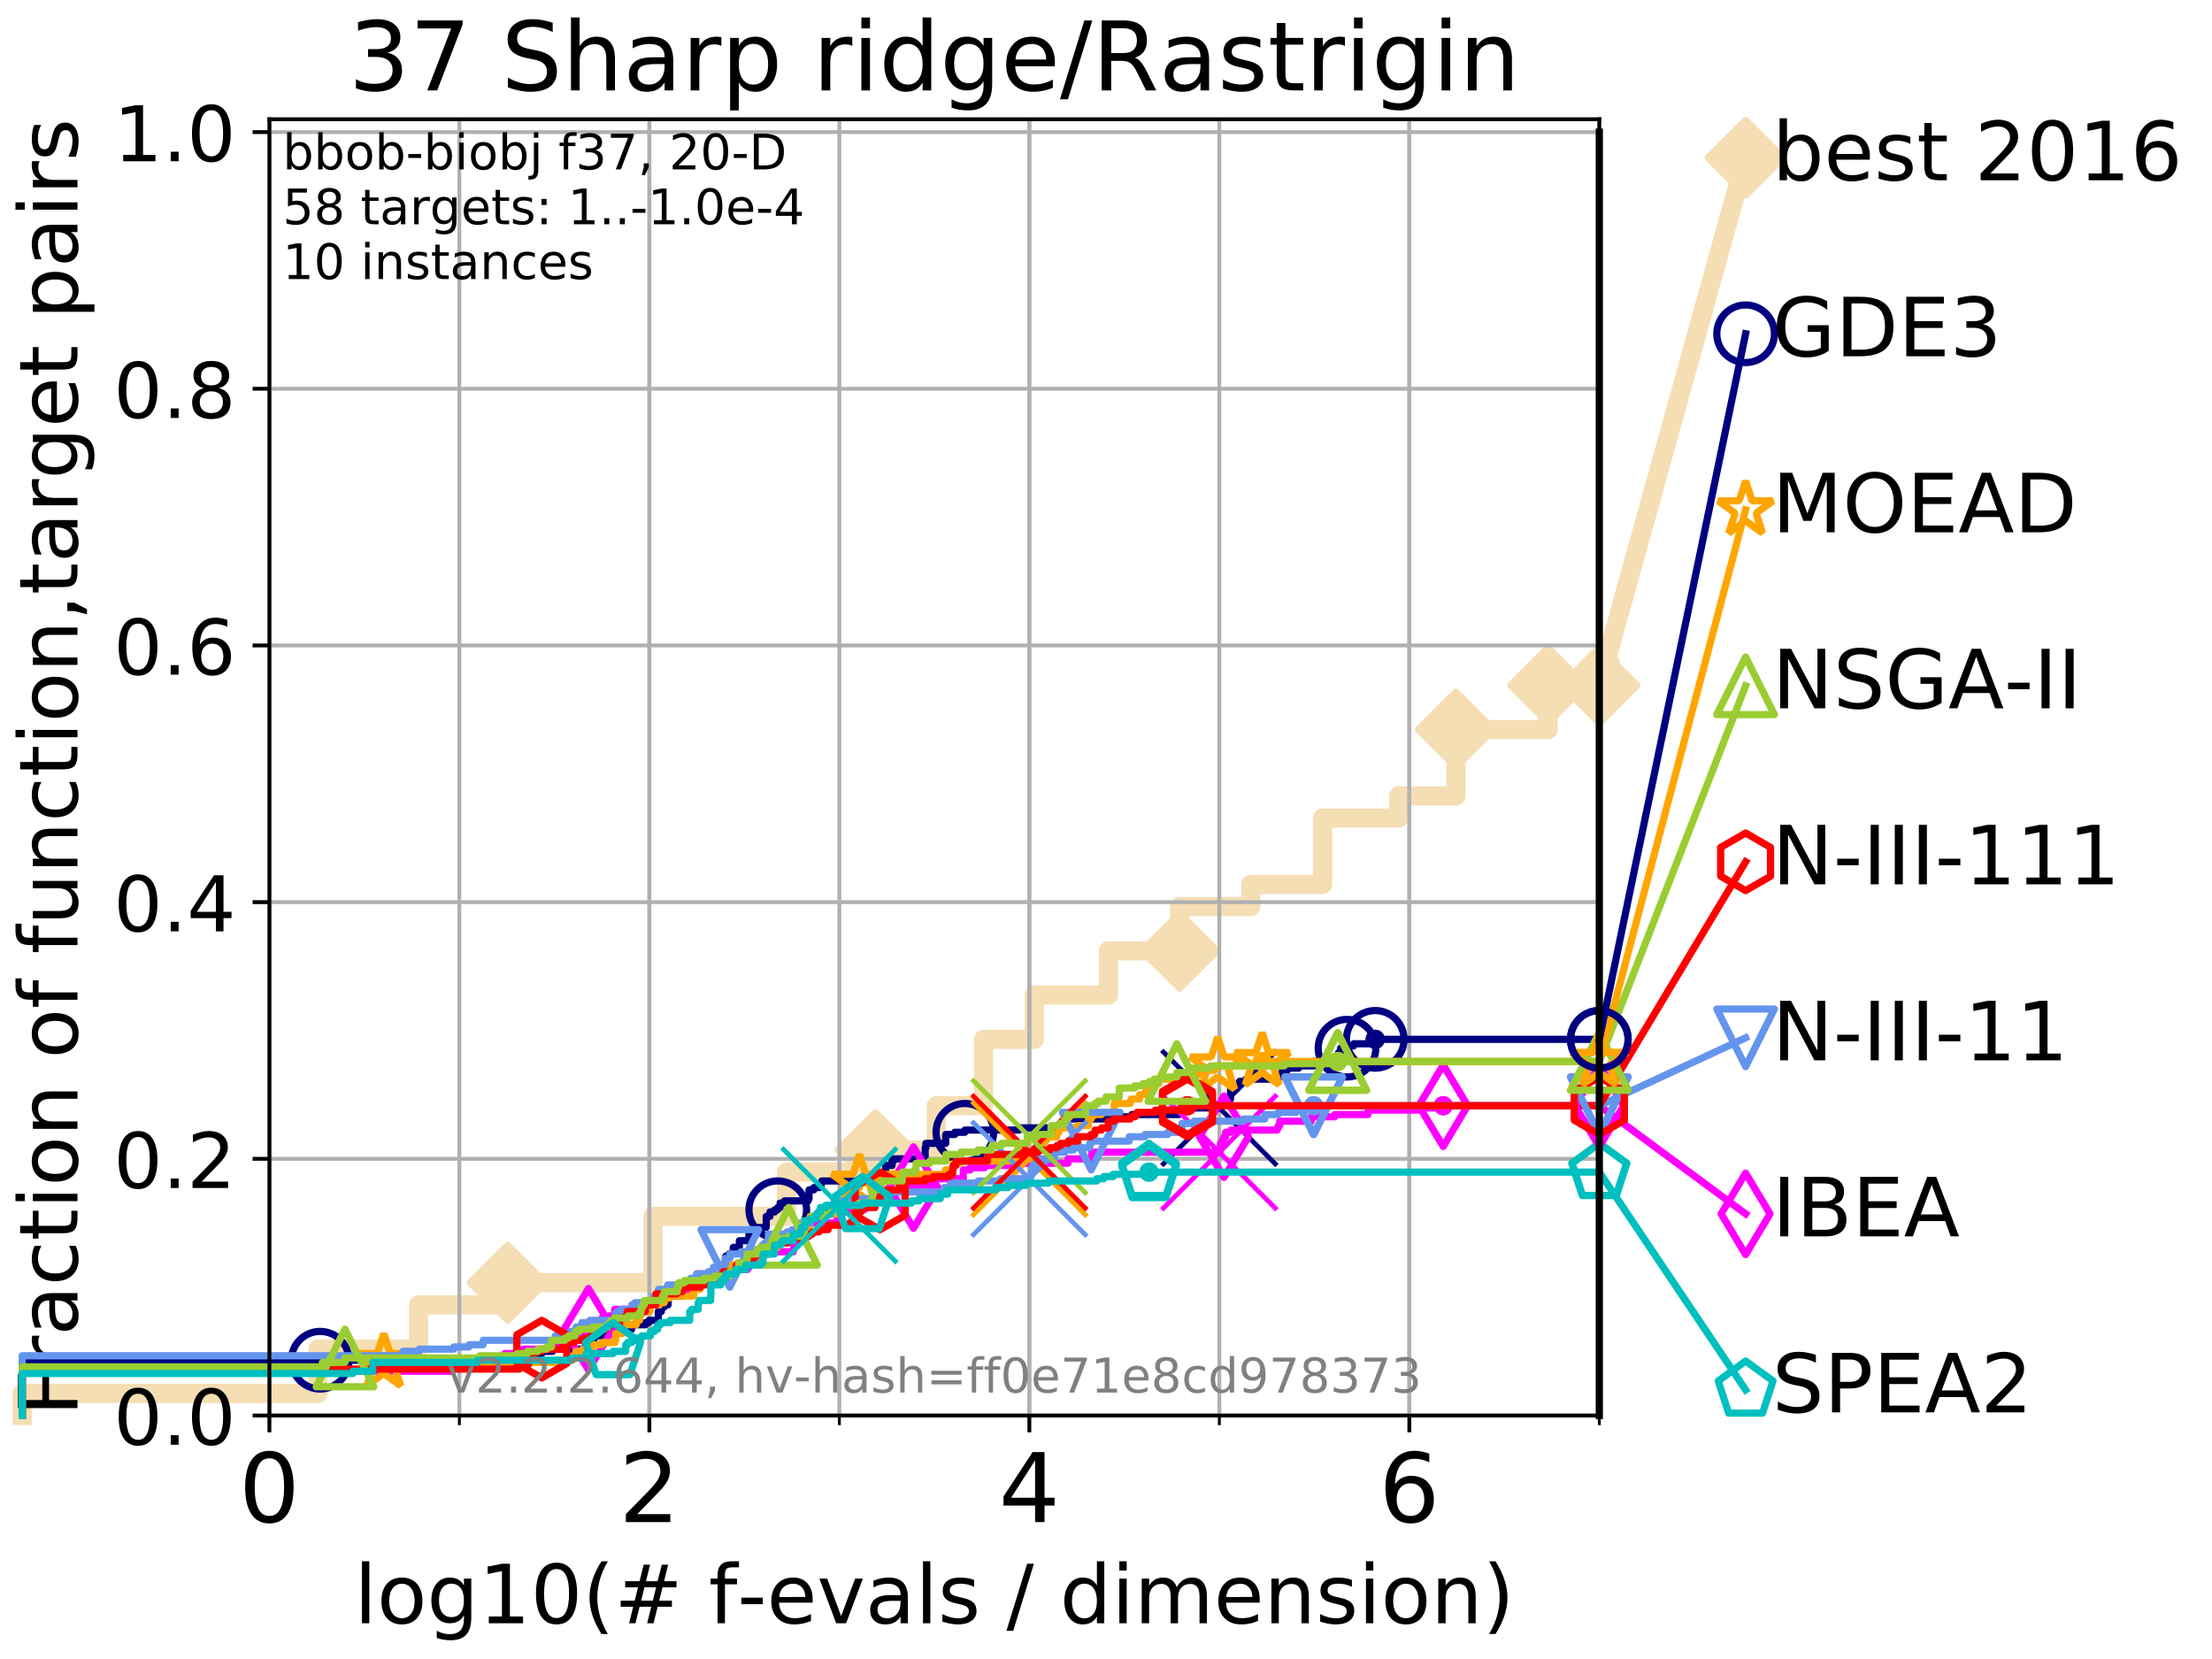 <?xml version="1.0" encoding="utf-8" standalone="no"?>
<!DOCTYPE svg PUBLIC "-//W3C//DTD SVG 1.1//EN"
  "http://www.w3.org/Graphics/SVG/1.1/DTD/svg11.dtd">
<!-- Created with matplotlib (http://matplotlib.org/) -->
<svg height="345.6pt" version="1.1" viewBox="0 0 460.8 345.6" width="460.8pt" xmlns="http://www.w3.org/2000/svg" xmlns:xlink="http://www.w3.org/1999/xlink">
 <defs>
  <style type="text/css">
*{stroke-linecap:butt;stroke-linejoin:round;}
  </style>
 </defs>
 <g id="figure_1">
  <g id="patch_1">
   <path d="M 0 345.6 
L 460.8 345.6 
L 460.8 0 
L 0 0 
z
" style="fill:#ffffff;"/>
  </g>
  <g id="axes_1">
   <g id="patch_2">
    <path d="M 56.12 294.88 
L 333.168 294.88 
L 333.168 24.84 
L 56.12 24.84 
z
" style="fill:#ffffff;"/>
   </g>
   <g id="line2d_1">
    <path d="M 4.627 294.88 
L 4.627 290.27 
L 66.223 290.27 
L 66.223 281.051 
L 87.202 281.051 
L 87.202 271.831 
L 105.754 271.831 
L 105.754 267.221 
L 136.041 267.221 
L 136.041 253.392 
L 163.825 253.392 
L 163.825 244.173 
L 182.401 244.173 
L 182.401 239.563 
L 195.041 239.563 
L 195.041 230.343 
L 204.891 230.343 
L 204.891 216.514 
L 215.46 216.514 
L 215.46 207.294 
L 230.917 207.294 
L 230.917 198.075 
L 245.733 198.075 
L 245.733 188.855 
L 260.56 188.855 
L 260.56 184.246 
L 275.518 184.246 
L 275.518 170.416 
L 291.385 170.416 
L 291.385 165.807 
L 303.295 165.807 
L 303.295 151.977 
L 322.479 151.977 
L 322.479 142.758 
L 333.168 142.758 
" style="fill:none;stroke:#f5deb3;stroke-linecap:square;stroke-width:4;"/>
   </g>
   <g id="line2d_2">
    <defs>
     <path d="M -0 7.778 
L 7.778 0 
L 0 -7.778 
L -7.778 -0 
z
" id="m5cd50977be" style="stroke:#f5deb3;stroke-linejoin:miter;stroke-width:1.5;"/>
    </defs>
    <g>
     <use style="fill:#f5deb3;stroke:#f5deb3;stroke-linejoin:miter;stroke-width:1.5;" x="105.754" xlink:href="#m5cd50977be" y="267.221"/>
     <use style="fill:#f5deb3;stroke:#f5deb3;stroke-linejoin:miter;stroke-width:1.5;" x="182.401" xlink:href="#m5cd50977be" y="239.563"/>
     <use style="fill:#f5deb3;stroke:#f5deb3;stroke-linejoin:miter;stroke-width:1.5;" x="245.733" xlink:href="#m5cd50977be" y="198.075"/>
     <use style="fill:#f5deb3;stroke:#f5deb3;stroke-linejoin:miter;stroke-width:1.5;" x="303.295" xlink:href="#m5cd50977be" y="151.977"/>
     <use style="fill:#f5deb3;stroke:#f5deb3;stroke-linejoin:miter;stroke-width:1.5;" x="322.479" xlink:href="#m5cd50977be" y="142.758"/>
     <use style="fill:#f5deb3;stroke:#f5deb3;stroke-linejoin:miter;stroke-width:1.5;" x="333.168" xlink:href="#m5cd50977be" y="142.758"/>
    </g>
   </g>
   <g id="line2d_3">
    <path style="fill:none;stroke:#f5deb3;stroke-linecap:square;stroke-width:4;"/>
    <g/>
   </g>
   <g id="line2d_4">
    <path d="M 333.168 142.758 
L 363.643 32.861 
" style="fill:none;stroke:#f5deb3;stroke-linecap:square;stroke-width:4;"/>
    <g>
     <use style="fill:#f5deb3;stroke:#f5deb3;stroke-linejoin:miter;stroke-width:1.5;" x="333.168" xlink:href="#m5cd50977be" y="142.758"/>
     <use style="fill:#f5deb3;stroke:#f5deb3;stroke-linejoin:miter;stroke-width:1.5;" x="363.643" xlink:href="#m5cd50977be" y="32.861"/>
    </g>
   </g>
   <g id="matplotlib.axis_1">
    <g id="xtick_1">
     <g id="line2d_5">
      <path clip-path="url(#pfa9491592e)" d="M 56.12 294.88 
L 56.12 24.84 
" style="fill:none;stroke:#b0b0b0;stroke-linecap:square;stroke-width:0.8;"/>
     </g>
     <g id="line2d_6">
      <defs>
       <path d="M 0 0 
L 0 3.5 
" id="m92d4c3467c" style="stroke:#000000;stroke-width:0.8;"/>
      </defs>
      <g>
       <use style="stroke:#000000;stroke-width:0.8;" x="56.12" xlink:href="#m92d4c3467c" y="294.88"/>
      </g>
     </g>
     <g id="text_1">
      <!-- 0 -->
      <defs>
       <path d="M 31.781 66.406 
Q 24.172 66.406 20.328 58.906 
Q 16.5 51.422 16.5 36.375 
Q 16.5 21.391 20.328 13.891 
Q 24.172 6.391 31.781 6.391 
Q 39.453 6.391 43.281 13.891 
Q 47.125 21.391 47.125 36.375 
Q 47.125 51.422 43.281 58.906 
Q 39.453 66.406 31.781 66.406 
z
M 31.781 74.219 
Q 44.047 74.219 50.516 64.516 
Q 56.984 54.828 56.984 36.375 
Q 56.984 17.969 50.516 8.266 
Q 44.047 -1.422 31.781 -1.422 
Q 19.531 -1.422 13.062 8.266 
Q 6.594 17.969 6.594 36.375 
Q 6.594 54.828 13.062 64.516 
Q 19.531 74.219 31.781 74.219 
z
" id="DejaVuSans-30"/>
      </defs>
      <g transform="translate(49.758 317.077)scale(0.2 -0.2)">
       <use xlink:href="#DejaVuSans-30"/>
      </g>
     </g>
    </g>
    <g id="xtick_2">
     <g id="line2d_7">
      <path clip-path="url(#pfa9491592e)" d="M 135.277 294.88 
L 135.277 24.84 
" style="fill:none;stroke:#b0b0b0;stroke-linecap:square;stroke-width:0.8;"/>
     </g>
     <g id="line2d_8">
      <g>
       <use style="stroke:#000000;stroke-width:0.8;" x="135.277" xlink:href="#m92d4c3467c" y="294.88"/>
      </g>
     </g>
     <g id="text_2">
      <!-- 2 -->
      <defs>
       <path d="M 19.188 8.297 
L 53.609 8.297 
L 53.609 0 
L 7.328 0 
L 7.328 8.297 
Q 12.938 14.109 22.625 23.891 
Q 32.328 33.688 34.812 36.531 
Q 39.547 41.844 41.422 45.531 
Q 43.312 49.219 43.312 52.781 
Q 43.312 58.594 39.234 62.25 
Q 35.156 65.922 28.609 65.922 
Q 23.969 65.922 18.812 64.312 
Q 13.672 62.703 7.812 59.422 
L 7.812 69.391 
Q 13.766 71.781 18.938 73 
Q 24.125 74.219 28.422 74.219 
Q 39.75 74.219 46.484 68.547 
Q 53.219 62.891 53.219 53.422 
Q 53.219 48.922 51.531 44.891 
Q 49.859 40.875 45.406 35.406 
Q 44.188 33.984 37.641 27.219 
Q 31.109 20.453 19.188 8.297 
z
" id="DejaVuSans-32"/>
      </defs>
      <g transform="translate(128.914 317.077)scale(0.2 -0.2)">
       <use xlink:href="#DejaVuSans-32"/>
      </g>
     </g>
    </g>
    <g id="xtick_3">
     <g id="line2d_9">
      <path clip-path="url(#pfa9491592e)" d="M 214.433 294.88 
L 214.433 24.84 
" style="fill:none;stroke:#b0b0b0;stroke-linecap:square;stroke-width:0.8;"/>
     </g>
     <g id="line2d_10">
      <g>
       <use style="stroke:#000000;stroke-width:0.8;" x="214.433" xlink:href="#m92d4c3467c" y="294.88"/>
      </g>
     </g>
     <g id="text_3">
      <!-- 4 -->
      <defs>
       <path d="M 37.797 64.312 
L 12.891 25.391 
L 37.797 25.391 
z
M 35.203 72.906 
L 47.609 72.906 
L 47.609 25.391 
L 58.016 25.391 
L 58.016 17.188 
L 47.609 17.188 
L 47.609 0 
L 37.797 0 
L 37.797 17.188 
L 4.891 17.188 
L 4.891 26.703 
z
" id="DejaVuSans-34"/>
      </defs>
      <g transform="translate(208.071 317.077)scale(0.2 -0.2)">
       <use xlink:href="#DejaVuSans-34"/>
      </g>
     </g>
    </g>
    <g id="xtick_4">
     <g id="line2d_11">
      <path clip-path="url(#pfa9491592e)" d="M 293.59 294.88 
L 293.59 24.84 
" style="fill:none;stroke:#b0b0b0;stroke-linecap:square;stroke-width:0.8;"/>
     </g>
     <g id="line2d_12">
      <g>
       <use style="stroke:#000000;stroke-width:0.8;" x="293.59" xlink:href="#m92d4c3467c" y="294.88"/>
      </g>
     </g>
     <g id="text_4">
      <!-- 6 -->
      <defs>
       <path d="M 33.016 40.375 
Q 26.375 40.375 22.484 35.828 
Q 18.609 31.297 18.609 23.391 
Q 18.609 15.531 22.484 10.953 
Q 26.375 6.391 33.016 6.391 
Q 39.656 6.391 43.531 10.953 
Q 47.406 15.531 47.406 23.391 
Q 47.406 31.297 43.531 35.828 
Q 39.656 40.375 33.016 40.375 
z
M 52.594 71.297 
L 52.594 62.312 
Q 48.875 64.062 45.094 64.984 
Q 41.312 65.922 37.594 65.922 
Q 27.828 65.922 22.672 59.328 
Q 17.531 52.734 16.797 39.406 
Q 19.672 43.656 24.016 45.922 
Q 28.375 48.188 33.594 48.188 
Q 44.578 48.188 50.953 41.516 
Q 57.328 34.859 57.328 23.391 
Q 57.328 12.156 50.688 5.359 
Q 44.047 -1.422 33.016 -1.422 
Q 20.359 -1.422 13.672 8.266 
Q 6.984 17.969 6.984 36.375 
Q 6.984 53.656 15.188 63.938 
Q 23.391 74.219 37.203 74.219 
Q 40.922 74.219 44.703 73.484 
Q 48.484 72.75 52.594 71.297 
z
" id="DejaVuSans-36"/>
      </defs>
      <g transform="translate(287.227 317.077)scale(0.2 -0.2)">
       <use xlink:href="#DejaVuSans-36"/>
      </g>
     </g>
    </g>
    <g id="xtick_5">
     <g id="line2d_13">
      <path clip-path="url(#pfa9491592e)" d="M 56.12 294.88 
L 56.12 24.84 
" style="fill:none;stroke:#b0b0b0;stroke-linecap:square;stroke-width:0.8;"/>
     </g>
     <g id="line2d_14">
      <defs>
       <path d="M 0 0 
L 0 2 
" id="me96329530a" style="stroke:#000000;stroke-width:0.6;"/>
      </defs>
      <g>
       <use style="stroke:#000000;stroke-width:0.6;" x="56.12" xlink:href="#me96329530a" y="294.88"/>
      </g>
     </g>
    </g>
    <g id="xtick_6">
     <g id="line2d_15">
      <path clip-path="url(#pfa9491592e)" d="M 95.698 294.88 
L 95.698 24.84 
" style="fill:none;stroke:#b0b0b0;stroke-linecap:square;stroke-width:0.8;"/>
     </g>
     <g id="line2d_16">
      <g>
       <use style="stroke:#000000;stroke-width:0.6;" x="95.698" xlink:href="#me96329530a" y="294.88"/>
      </g>
     </g>
    </g>
    <g id="xtick_7">
     <g id="line2d_17">
      <path clip-path="url(#pfa9491592e)" d="M 135.277 294.88 
L 135.277 24.84 
" style="fill:none;stroke:#b0b0b0;stroke-linecap:square;stroke-width:0.8;"/>
     </g>
     <g id="line2d_18">
      <g>
       <use style="stroke:#000000;stroke-width:0.6;" x="135.277" xlink:href="#me96329530a" y="294.88"/>
      </g>
     </g>
    </g>
    <g id="xtick_8">
     <g id="line2d_19">
      <path clip-path="url(#pfa9491592e)" d="M 174.855 294.88 
L 174.855 24.84 
" style="fill:none;stroke:#b0b0b0;stroke-linecap:square;stroke-width:0.8;"/>
     </g>
     <g id="line2d_20">
      <g>
       <use style="stroke:#000000;stroke-width:0.6;" x="174.855" xlink:href="#me96329530a" y="294.88"/>
      </g>
     </g>
    </g>
    <g id="xtick_9">
     <g id="line2d_21">
      <path clip-path="url(#pfa9491592e)" d="M 214.433 294.88 
L 214.433 24.84 
" style="fill:none;stroke:#b0b0b0;stroke-linecap:square;stroke-width:0.8;"/>
     </g>
     <g id="line2d_22">
      <g>
       <use style="stroke:#000000;stroke-width:0.6;" x="214.433" xlink:href="#me96329530a" y="294.88"/>
      </g>
     </g>
    </g>
    <g id="xtick_10">
     <g id="line2d_23">
      <path clip-path="url(#pfa9491592e)" d="M 254.011 294.88 
L 254.011 24.84 
" style="fill:none;stroke:#b0b0b0;stroke-linecap:square;stroke-width:0.8;"/>
     </g>
     <g id="line2d_24">
      <g>
       <use style="stroke:#000000;stroke-width:0.6;" x="254.011" xlink:href="#me96329530a" y="294.88"/>
      </g>
     </g>
    </g>
    <g id="xtick_11">
     <g id="line2d_25">
      <path clip-path="url(#pfa9491592e)" d="M 293.59 294.88 
L 293.59 24.84 
" style="fill:none;stroke:#b0b0b0;stroke-linecap:square;stroke-width:0.8;"/>
     </g>
     <g id="line2d_26">
      <g>
       <use style="stroke:#000000;stroke-width:0.6;" x="293.59" xlink:href="#me96329530a" y="294.88"/>
      </g>
     </g>
    </g>
    <g id="xtick_12">
     <g id="line2d_27">
      <path clip-path="url(#pfa9491592e)" d="M 333.168 294.88 
L 333.168 24.84 
" style="fill:none;stroke:#b0b0b0;stroke-linecap:square;stroke-width:0.8;"/>
     </g>
     <g id="line2d_28">
      <g>
       <use style="stroke:#000000;stroke-width:0.6;" x="333.168" xlink:href="#me96329530a" y="294.88"/>
      </g>
     </g>
    </g>
    <g id="text_5">
     <!-- log10(# f-evals / dimension) -->
     <defs>
      <path d="M 9.422 75.984 
L 18.406 75.984 
L 18.406 0 
L 9.422 0 
z
" id="DejaVuSans-6c"/>
      <path d="M 30.609 48.391 
Q 23.391 48.391 19.188 42.75 
Q 14.984 37.109 14.984 27.297 
Q 14.984 17.484 19.156 11.844 
Q 23.344 6.203 30.609 6.203 
Q 37.797 6.203 41.984 11.859 
Q 46.188 17.531 46.188 27.297 
Q 46.188 37.016 41.984 42.703 
Q 37.797 48.391 30.609 48.391 
z
M 30.609 56 
Q 42.328 56 49.016 48.375 
Q 55.719 40.766 55.719 27.297 
Q 55.719 13.875 49.016 6.219 
Q 42.328 -1.422 30.609 -1.422 
Q 18.844 -1.422 12.172 6.219 
Q 5.516 13.875 5.516 27.297 
Q 5.516 40.766 12.172 48.375 
Q 18.844 56 30.609 56 
z
" id="DejaVuSans-6f"/>
      <path d="M 45.406 27.984 
Q 45.406 37.75 41.375 43.109 
Q 37.359 48.484 30.078 48.484 
Q 22.859 48.484 18.828 43.109 
Q 14.797 37.75 14.797 27.984 
Q 14.797 18.266 18.828 12.891 
Q 22.859 7.516 30.078 7.516 
Q 37.359 7.516 41.375 12.891 
Q 45.406 18.266 45.406 27.984 
z
M 54.391 6.781 
Q 54.391 -7.172 48.188 -13.984 
Q 42 -20.797 29.203 -20.797 
Q 24.469 -20.797 20.266 -20.094 
Q 16.062 -19.391 12.109 -17.922 
L 12.109 -9.188 
Q 16.062 -11.328 19.922 -12.344 
Q 23.781 -13.375 27.781 -13.375 
Q 36.625 -13.375 41.016 -8.766 
Q 45.406 -4.156 45.406 5.172 
L 45.406 9.625 
Q 42.625 4.781 38.281 2.391 
Q 33.938 0 27.875 0 
Q 17.828 0 11.672 7.656 
Q 5.516 15.328 5.516 27.984 
Q 5.516 40.672 11.672 48.328 
Q 17.828 56 27.875 56 
Q 33.938 56 38.281 53.609 
Q 42.625 51.219 45.406 46.391 
L 45.406 54.688 
L 54.391 54.688 
z
" id="DejaVuSans-67"/>
      <path d="M 12.406 8.297 
L 28.516 8.297 
L 28.516 63.922 
L 10.984 60.406 
L 10.984 69.391 
L 28.422 72.906 
L 38.281 72.906 
L 38.281 8.297 
L 54.391 8.297 
L 54.391 0 
L 12.406 0 
z
" id="DejaVuSans-31"/>
      <path d="M 31 75.875 
Q 24.469 64.656 21.281 53.656 
Q 18.109 42.672 18.109 31.391 
Q 18.109 20.125 21.312 9.062 
Q 24.516 -2 31 -13.188 
L 23.188 -13.188 
Q 15.875 -1.703 12.234 9.375 
Q 8.594 20.453 8.594 31.391 
Q 8.594 42.281 12.203 53.312 
Q 15.828 64.359 23.188 75.875 
z
" id="DejaVuSans-28"/>
      <path d="M 51.125 44 
L 36.922 44 
L 32.812 27.688 
L 47.125 27.688 
z
M 43.797 71.781 
L 38.719 51.516 
L 52.984 51.516 
L 58.109 71.781 
L 65.922 71.781 
L 60.891 51.516 
L 76.125 51.516 
L 76.125 44 
L 58.984 44 
L 54.984 27.688 
L 70.516 27.688 
L 70.516 20.219 
L 53.078 20.219 
L 48 0 
L 40.188 0 
L 45.219 20.219 
L 30.906 20.219 
L 25.875 0 
L 18.016 0 
L 23.094 20.219 
L 7.719 20.219 
L 7.719 27.688 
L 24.906 27.688 
L 29 44 
L 13.281 44 
L 13.281 51.516 
L 30.906 51.516 
L 35.891 71.781 
z
" id="DejaVuSans-23"/>
      <path id="DejaVuSans-20"/>
      <path d="M 37.109 75.984 
L 37.109 68.5 
L 28.516 68.5 
Q 23.688 68.5 21.797 66.547 
Q 19.922 64.594 19.922 59.516 
L 19.922 54.688 
L 34.719 54.688 
L 34.719 47.703 
L 19.922 47.703 
L 19.922 0 
L 10.891 0 
L 10.891 47.703 
L 2.297 47.703 
L 2.297 54.688 
L 10.891 54.688 
L 10.891 58.5 
Q 10.891 67.625 15.141 71.797 
Q 19.391 75.984 28.609 75.984 
z
" id="DejaVuSans-66"/>
      <path d="M 4.891 31.391 
L 31.203 31.391 
L 31.203 23.391 
L 4.891 23.391 
z
" id="DejaVuSans-2d"/>
      <path d="M 56.203 29.594 
L 56.203 25.203 
L 14.891 25.203 
Q 15.484 15.922 20.484 11.062 
Q 25.484 6.203 34.422 6.203 
Q 39.594 6.203 44.453 7.469 
Q 49.312 8.734 54.109 11.281 
L 54.109 2.781 
Q 49.266 0.734 44.188 -0.344 
Q 39.109 -1.422 33.891 -1.422 
Q 20.797 -1.422 13.156 6.188 
Q 5.516 13.812 5.516 26.812 
Q 5.516 40.234 12.766 48.109 
Q 20.016 56 32.328 56 
Q 43.359 56 49.781 48.891 
Q 56.203 41.797 56.203 29.594 
z
M 47.219 32.234 
Q 47.125 39.594 43.094 43.984 
Q 39.062 48.391 32.422 48.391 
Q 24.906 48.391 20.391 44.141 
Q 15.875 39.891 15.188 32.172 
z
" id="DejaVuSans-65"/>
      <path d="M 2.984 54.688 
L 12.5 54.688 
L 29.594 8.797 
L 46.688 54.688 
L 56.203 54.688 
L 35.688 0 
L 23.484 0 
z
" id="DejaVuSans-76"/>
      <path d="M 34.281 27.484 
Q 23.391 27.484 19.188 25 
Q 14.984 22.516 14.984 16.5 
Q 14.984 11.719 18.141 8.906 
Q 21.297 6.109 26.703 6.109 
Q 34.188 6.109 38.703 11.406 
Q 43.219 16.703 43.219 25.484 
L 43.219 27.484 
z
M 52.203 31.203 
L 52.203 0 
L 43.219 0 
L 43.219 8.297 
Q 40.141 3.328 35.547 0.953 
Q 30.953 -1.422 24.312 -1.422 
Q 15.922 -1.422 10.953 3.297 
Q 6 8.016 6 15.922 
Q 6 25.141 12.172 29.828 
Q 18.359 34.516 30.609 34.516 
L 43.219 34.516 
L 43.219 35.406 
Q 43.219 41.609 39.141 45 
Q 35.062 48.391 27.688 48.391 
Q 23 48.391 18.547 47.266 
Q 14.109 46.141 10.016 43.891 
L 10.016 52.203 
Q 14.938 54.109 19.578 55.047 
Q 24.219 56 28.609 56 
Q 40.484 56 46.344 49.844 
Q 52.203 43.703 52.203 31.203 
z
" id="DejaVuSans-61"/>
      <path d="M 44.281 53.078 
L 44.281 44.578 
Q 40.484 46.531 36.375 47.5 
Q 32.281 48.484 27.875 48.484 
Q 21.188 48.484 17.844 46.438 
Q 14.5 44.391 14.5 40.281 
Q 14.5 37.156 16.891 35.375 
Q 19.281 33.594 26.516 31.984 
L 29.594 31.297 
Q 39.156 29.25 43.188 25.516 
Q 47.219 21.781 47.219 15.094 
Q 47.219 7.469 41.188 3.016 
Q 35.156 -1.422 24.609 -1.422 
Q 20.219 -1.422 15.453 -0.562 
Q 10.688 0.297 5.422 2 
L 5.422 11.281 
Q 10.406 8.688 15.234 7.391 
Q 20.062 6.109 24.812 6.109 
Q 31.156 6.109 34.562 8.281 
Q 37.984 10.453 37.984 14.406 
Q 37.984 18.062 35.516 20.016 
Q 33.062 21.969 24.703 23.781 
L 21.578 24.516 
Q 13.234 26.266 9.516 29.906 
Q 5.812 33.547 5.812 39.891 
Q 5.812 47.609 11.281 51.797 
Q 16.75 56 26.812 56 
Q 31.781 56 36.172 55.266 
Q 40.578 54.547 44.281 53.078 
z
" id="DejaVuSans-73"/>
      <path d="M 25.391 72.906 
L 33.688 72.906 
L 8.297 -9.281 
L 0 -9.281 
z
" id="DejaVuSans-2f"/>
      <path d="M 45.406 46.391 
L 45.406 75.984 
L 54.391 75.984 
L 54.391 0 
L 45.406 0 
L 45.406 8.203 
Q 42.578 3.328 38.25 0.953 
Q 33.938 -1.422 27.875 -1.422 
Q 17.969 -1.422 11.734 6.484 
Q 5.516 14.406 5.516 27.297 
Q 5.516 40.188 11.734 48.094 
Q 17.969 56 27.875 56 
Q 33.938 56 38.25 53.625 
Q 42.578 51.266 45.406 46.391 
z
M 14.797 27.297 
Q 14.797 17.391 18.875 11.75 
Q 22.953 6.109 30.078 6.109 
Q 37.203 6.109 41.297 11.75 
Q 45.406 17.391 45.406 27.297 
Q 45.406 37.203 41.297 42.844 
Q 37.203 48.484 30.078 48.484 
Q 22.953 48.484 18.875 42.844 
Q 14.797 37.203 14.797 27.297 
z
" id="DejaVuSans-64"/>
      <path d="M 9.422 54.688 
L 18.406 54.688 
L 18.406 0 
L 9.422 0 
z
M 9.422 75.984 
L 18.406 75.984 
L 18.406 64.594 
L 9.422 64.594 
z
" id="DejaVuSans-69"/>
      <path d="M 52 44.188 
Q 55.375 50.25 60.062 53.125 
Q 64.75 56 71.094 56 
Q 79.641 56 84.281 50.016 
Q 88.922 44.047 88.922 33.016 
L 88.922 0 
L 79.891 0 
L 79.891 32.719 
Q 79.891 40.578 77.094 44.375 
Q 74.312 48.188 68.609 48.188 
Q 61.625 48.188 57.562 43.547 
Q 53.516 38.922 53.516 30.906 
L 53.516 0 
L 44.484 0 
L 44.484 32.719 
Q 44.484 40.625 41.703 44.406 
Q 38.922 48.188 33.109 48.188 
Q 26.219 48.188 22.156 43.531 
Q 18.109 38.875 18.109 30.906 
L 18.109 0 
L 9.078 0 
L 9.078 54.688 
L 18.109 54.688 
L 18.109 46.188 
Q 21.188 51.219 25.484 53.609 
Q 29.781 56 35.688 56 
Q 41.656 56 45.828 52.969 
Q 50 49.953 52 44.188 
z
" id="DejaVuSans-6d"/>
      <path d="M 54.891 33.016 
L 54.891 0 
L 45.906 0 
L 45.906 32.719 
Q 45.906 40.484 42.875 44.328 
Q 39.844 48.188 33.797 48.188 
Q 26.516 48.188 22.312 43.547 
Q 18.109 38.922 18.109 30.906 
L 18.109 0 
L 9.078 0 
L 9.078 54.688 
L 18.109 54.688 
L 18.109 46.188 
Q 21.344 51.125 25.703 53.562 
Q 30.078 56 35.797 56 
Q 45.219 56 50.047 50.172 
Q 54.891 44.344 54.891 33.016 
z
" id="DejaVuSans-6e"/>
      <path d="M 8.016 75.875 
L 15.828 75.875 
Q 23.141 64.359 26.781 53.312 
Q 30.422 42.281 30.422 31.391 
Q 30.422 20.453 26.781 9.375 
Q 23.141 -1.703 15.828 -13.188 
L 8.016 -13.188 
Q 14.5 -2 17.703 9.062 
Q 20.906 20.125 20.906 31.391 
Q 20.906 42.672 17.703 53.656 
Q 14.5 64.656 8.016 75.875 
z
" id="DejaVuSans-29"/>
     </defs>
     <g transform="translate(73.803 338.154)scale(0.17 -0.17)">
      <use xlink:href="#DejaVuSans-6c"/>
      <use x="27.783" xlink:href="#DejaVuSans-6f"/>
      <use x="88.965" xlink:href="#DejaVuSans-67"/>
      <use x="152.441" xlink:href="#DejaVuSans-31"/>
      <use x="216.064" xlink:href="#DejaVuSans-30"/>
      <use x="279.688" xlink:href="#DejaVuSans-28"/>
      <use x="318.701" xlink:href="#DejaVuSans-23"/>
      <use x="402.49" xlink:href="#DejaVuSans-20"/>
      <use x="434.277" xlink:href="#DejaVuSans-66"/>
      <use x="469.404" xlink:href="#DejaVuSans-2d"/>
      <use x="505.488" xlink:href="#DejaVuSans-65"/>
      <use x="567.012" xlink:href="#DejaVuSans-76"/>
      <use x="626.191" xlink:href="#DejaVuSans-61"/>
      <use x="687.471" xlink:href="#DejaVuSans-6c"/>
      <use x="715.254" xlink:href="#DejaVuSans-73"/>
      <use x="767.354" xlink:href="#DejaVuSans-20"/>
      <use x="799.141" xlink:href="#DejaVuSans-2f"/>
      <use x="832.832" xlink:href="#DejaVuSans-20"/>
      <use x="864.619" xlink:href="#DejaVuSans-64"/>
      <use x="928.096" xlink:href="#DejaVuSans-69"/>
      <use x="955.879" xlink:href="#DejaVuSans-6d"/>
      <use x="1053.291" xlink:href="#DejaVuSans-65"/>
      <use x="1114.814" xlink:href="#DejaVuSans-6e"/>
      <use x="1178.193" xlink:href="#DejaVuSans-73"/>
      <use x="1230.293" xlink:href="#DejaVuSans-69"/>
      <use x="1258.076" xlink:href="#DejaVuSans-6f"/>
      <use x="1319.258" xlink:href="#DejaVuSans-6e"/>
      <use x="1382.637" xlink:href="#DejaVuSans-29"/>
     </g>
    </g>
   </g>
   <g id="matplotlib.axis_2">
    <g id="ytick_1">
     <g id="line2d_29">
      <path clip-path="url(#pfa9491592e)" d="M 56.12 294.88 
L 333.168 294.88 
" style="fill:none;stroke:#b0b0b0;stroke-linecap:square;stroke-width:0.8;"/>
     </g>
     <g id="line2d_30">
      <defs>
       <path d="M 0 0 
L -3.5 0 
" id="m41839d38c9" style="stroke:#000000;stroke-width:0.8;"/>
      </defs>
      <g>
       <use style="stroke:#000000;stroke-width:0.8;" x="56.12" xlink:href="#m41839d38c9" y="294.88"/>
      </g>
     </g>
     <g id="text_6">
      <!-- 0.0 -->
      <defs>
       <path d="M 10.688 12.406 
L 21 12.406 
L 21 0 
L 10.688 0 
z
" id="DejaVuSans-2e"/>
      </defs>
      <g transform="translate(23.675 300.959)scale(0.16 -0.16)">
       <use xlink:href="#DejaVuSans-30"/>
       <use x="63.623" xlink:href="#DejaVuSans-2e"/>
       <use x="95.41" xlink:href="#DejaVuSans-30"/>
      </g>
     </g>
    </g>
    <g id="ytick_2">
     <g id="line2d_31">
      <path clip-path="url(#pfa9491592e)" d="M 56.12 241.407 
L 333.168 241.407 
" style="fill:none;stroke:#b0b0b0;stroke-linecap:square;stroke-width:0.8;"/>
     </g>
     <g id="line2d_32">
      <g>
       <use style="stroke:#000000;stroke-width:0.8;" x="56.12" xlink:href="#m41839d38c9" y="241.407"/>
      </g>
     </g>
     <g id="text_7">
      <!-- 0.2 -->
      <g transform="translate(23.675 247.485)scale(0.16 -0.16)">
       <use xlink:href="#DejaVuSans-30"/>
       <use x="63.623" xlink:href="#DejaVuSans-2e"/>
       <use x="95.41" xlink:href="#DejaVuSans-32"/>
      </g>
     </g>
    </g>
    <g id="ytick_3">
     <g id="line2d_33">
      <path clip-path="url(#pfa9491592e)" d="M 56.12 187.933 
L 333.168 187.933 
" style="fill:none;stroke:#b0b0b0;stroke-linecap:square;stroke-width:0.8;"/>
     </g>
     <g id="line2d_34">
      <g>
       <use style="stroke:#000000;stroke-width:0.8;" x="56.12" xlink:href="#m41839d38c9" y="187.933"/>
      </g>
     </g>
     <g id="text_8">
      <!-- 0.4 -->
      <g transform="translate(23.675 194.012)scale(0.16 -0.16)">
       <use xlink:href="#DejaVuSans-30"/>
       <use x="63.623" xlink:href="#DejaVuSans-2e"/>
       <use x="95.41" xlink:href="#DejaVuSans-34"/>
      </g>
     </g>
    </g>
    <g id="ytick_4">
     <g id="line2d_35">
      <path clip-path="url(#pfa9491592e)" d="M 56.12 134.46 
L 333.168 134.46 
" style="fill:none;stroke:#b0b0b0;stroke-linecap:square;stroke-width:0.8;"/>
     </g>
     <g id="line2d_36">
      <g>
       <use style="stroke:#000000;stroke-width:0.8;" x="56.12" xlink:href="#m41839d38c9" y="134.46"/>
      </g>
     </g>
     <g id="text_9">
      <!-- 0.6 -->
      <g transform="translate(23.675 140.539)scale(0.16 -0.16)">
       <use xlink:href="#DejaVuSans-30"/>
       <use x="63.623" xlink:href="#DejaVuSans-2e"/>
       <use x="95.41" xlink:href="#DejaVuSans-36"/>
      </g>
     </g>
    </g>
    <g id="ytick_5">
     <g id="line2d_37">
      <path clip-path="url(#pfa9491592e)" d="M 56.12 80.987 
L 333.168 80.987 
" style="fill:none;stroke:#b0b0b0;stroke-linecap:square;stroke-width:0.8;"/>
     </g>
     <g id="line2d_38">
      <g>
       <use style="stroke:#000000;stroke-width:0.8;" x="56.12" xlink:href="#m41839d38c9" y="80.987"/>
      </g>
     </g>
     <g id="text_10">
      <!-- 0.8 -->
      <defs>
       <path d="M 31.781 34.625 
Q 24.75 34.625 20.719 30.859 
Q 16.703 27.094 16.703 20.516 
Q 16.703 13.922 20.719 10.156 
Q 24.75 6.391 31.781 6.391 
Q 38.812 6.391 42.859 10.172 
Q 46.922 13.969 46.922 20.516 
Q 46.922 27.094 42.891 30.859 
Q 38.875 34.625 31.781 34.625 
z
M 21.922 38.812 
Q 15.578 40.375 12.031 44.719 
Q 8.5 49.078 8.5 55.328 
Q 8.5 64.062 14.719 69.141 
Q 20.953 74.219 31.781 74.219 
Q 42.672 74.219 48.875 69.141 
Q 55.078 64.062 55.078 55.328 
Q 55.078 49.078 51.531 44.719 
Q 48 40.375 41.703 38.812 
Q 48.828 37.156 52.797 32.312 
Q 56.781 27.484 56.781 20.516 
Q 56.781 9.906 50.312 4.234 
Q 43.844 -1.422 31.781 -1.422 
Q 19.734 -1.422 13.25 4.234 
Q 6.781 9.906 6.781 20.516 
Q 6.781 27.484 10.781 32.312 
Q 14.797 37.156 21.922 38.812 
z
M 18.312 54.391 
Q 18.312 48.734 21.844 45.562 
Q 25.391 42.391 31.781 42.391 
Q 38.141 42.391 41.719 45.562 
Q 45.312 48.734 45.312 54.391 
Q 45.312 60.062 41.719 63.234 
Q 38.141 66.406 31.781 66.406 
Q 25.391 66.406 21.844 63.234 
Q 18.312 60.062 18.312 54.391 
z
" id="DejaVuSans-38"/>
      </defs>
      <g transform="translate(23.675 87.066)scale(0.16 -0.16)">
       <use xlink:href="#DejaVuSans-30"/>
       <use x="63.623" xlink:href="#DejaVuSans-2e"/>
       <use x="95.41" xlink:href="#DejaVuSans-38"/>
      </g>
     </g>
    </g>
    <g id="ytick_6">
     <g id="line2d_39">
      <path clip-path="url(#pfa9491592e)" d="M 56.12 27.514 
L 333.168 27.514 
" style="fill:none;stroke:#b0b0b0;stroke-linecap:square;stroke-width:0.8;"/>
     </g>
     <g id="line2d_40">
      <g>
       <use style="stroke:#000000;stroke-width:0.8;" x="56.12" xlink:href="#m41839d38c9" y="27.514"/>
      </g>
     </g>
     <g id="text_11">
      <!-- 1.0 -->
      <g transform="translate(23.675 33.592)scale(0.16 -0.16)">
       <use xlink:href="#DejaVuSans-31"/>
       <use x="63.623" xlink:href="#DejaVuSans-2e"/>
       <use x="95.41" xlink:href="#DejaVuSans-30"/>
      </g>
     </g>
    </g>
    <g id="text_12">
     <!-- Fraction of function,target pairs -->
     <defs>
      <path d="M 9.812 72.906 
L 51.703 72.906 
L 51.703 64.594 
L 19.672 64.594 
L 19.672 43.109 
L 48.578 43.109 
L 48.578 34.812 
L 19.672 34.812 
L 19.672 0 
L 9.812 0 
z
" id="DejaVuSans-46"/>
      <path d="M 41.109 46.297 
Q 39.594 47.172 37.812 47.578 
Q 36.031 48 33.891 48 
Q 26.266 48 22.188 43.047 
Q 18.109 38.094 18.109 28.812 
L 18.109 0 
L 9.078 0 
L 9.078 54.688 
L 18.109 54.688 
L 18.109 46.188 
Q 20.953 51.172 25.484 53.578 
Q 30.031 56 36.531 56 
Q 37.453 56 38.578 55.875 
Q 39.703 55.766 41.062 55.516 
z
" id="DejaVuSans-72"/>
      <path d="M 48.781 52.594 
L 48.781 44.188 
Q 44.969 46.297 41.141 47.344 
Q 37.312 48.391 33.406 48.391 
Q 24.656 48.391 19.812 42.844 
Q 14.984 37.312 14.984 27.297 
Q 14.984 17.281 19.812 11.734 
Q 24.656 6.203 33.406 6.203 
Q 37.312 6.203 41.141 7.25 
Q 44.969 8.297 48.781 10.406 
L 48.781 2.094 
Q 45.016 0.344 40.984 -0.531 
Q 36.969 -1.422 32.422 -1.422 
Q 20.062 -1.422 12.781 6.344 
Q 5.516 14.109 5.516 27.297 
Q 5.516 40.672 12.859 48.328 
Q 20.219 56 33.016 56 
Q 37.156 56 41.109 55.141 
Q 45.062 54.297 48.781 52.594 
z
" id="DejaVuSans-63"/>
      <path d="M 18.312 70.219 
L 18.312 54.688 
L 36.812 54.688 
L 36.812 47.703 
L 18.312 47.703 
L 18.312 18.016 
Q 18.312 11.328 20.141 9.422 
Q 21.969 7.516 27.594 7.516 
L 36.812 7.516 
L 36.812 0 
L 27.594 0 
Q 17.188 0 13.234 3.875 
Q 9.281 7.766 9.281 18.016 
L 9.281 47.703 
L 2.688 47.703 
L 2.688 54.688 
L 9.281 54.688 
L 9.281 70.219 
z
" id="DejaVuSans-74"/>
      <path d="M 8.5 21.578 
L 8.5 54.688 
L 17.484 54.688 
L 17.484 21.922 
Q 17.484 14.156 20.5 10.266 
Q 23.531 6.391 29.594 6.391 
Q 36.859 6.391 41.078 11.031 
Q 45.312 15.672 45.312 23.688 
L 45.312 54.688 
L 54.297 54.688 
L 54.297 0 
L 45.312 0 
L 45.312 8.406 
Q 42.047 3.422 37.719 1 
Q 33.406 -1.422 27.688 -1.422 
Q 18.266 -1.422 13.375 4.438 
Q 8.5 10.297 8.5 21.578 
z
M 31.109 56 
z
" id="DejaVuSans-75"/>
      <path d="M 11.719 12.406 
L 22.016 12.406 
L 22.016 4 
L 14.016 -11.625 
L 7.719 -11.625 
L 11.719 4 
z
" id="DejaVuSans-2c"/>
      <path d="M 18.109 8.203 
L 18.109 -20.797 
L 9.078 -20.797 
L 9.078 54.688 
L 18.109 54.688 
L 18.109 46.391 
Q 20.953 51.266 25.266 53.625 
Q 29.594 56 35.594 56 
Q 45.562 56 51.781 48.094 
Q 58.016 40.188 58.016 27.297 
Q 58.016 14.406 51.781 6.484 
Q 45.562 -1.422 35.594 -1.422 
Q 29.594 -1.422 25.266 0.953 
Q 20.953 3.328 18.109 8.203 
z
M 48.688 27.297 
Q 48.688 37.203 44.609 42.844 
Q 40.531 48.484 33.406 48.484 
Q 26.266 48.484 22.188 42.844 
Q 18.109 37.203 18.109 27.297 
Q 18.109 17.391 22.188 11.75 
Q 26.266 6.109 33.406 6.109 
Q 40.531 6.109 44.609 11.75 
Q 48.688 17.391 48.688 27.297 
z
" id="DejaVuSans-70"/>
     </defs>
     <g transform="translate(16.14 294.999)rotate(-90)scale(0.17 -0.17)">
      <use xlink:href="#DejaVuSans-46"/>
      <use x="57.41" xlink:href="#DejaVuSans-72"/>
      <use x="98.523" xlink:href="#DejaVuSans-61"/>
      <use x="159.803" xlink:href="#DejaVuSans-63"/>
      <use x="214.783" xlink:href="#DejaVuSans-74"/>
      <use x="253.992" xlink:href="#DejaVuSans-69"/>
      <use x="281.775" xlink:href="#DejaVuSans-6f"/>
      <use x="342.957" xlink:href="#DejaVuSans-6e"/>
      <use x="406.336" xlink:href="#DejaVuSans-20"/>
      <use x="438.123" xlink:href="#DejaVuSans-6f"/>
      <use x="499.305" xlink:href="#DejaVuSans-66"/>
      <use x="534.51" xlink:href="#DejaVuSans-20"/>
      <use x="566.297" xlink:href="#DejaVuSans-66"/>
      <use x="601.502" xlink:href="#DejaVuSans-75"/>
      <use x="664.881" xlink:href="#DejaVuSans-6e"/>
      <use x="728.26" xlink:href="#DejaVuSans-63"/>
      <use x="783.24" xlink:href="#DejaVuSans-74"/>
      <use x="822.449" xlink:href="#DejaVuSans-69"/>
      <use x="850.232" xlink:href="#DejaVuSans-6f"/>
      <use x="911.414" xlink:href="#DejaVuSans-6e"/>
      <use x="974.793" xlink:href="#DejaVuSans-2c"/>
      <use x="1006.58" xlink:href="#DejaVuSans-74"/>
      <use x="1045.789" xlink:href="#DejaVuSans-61"/>
      <use x="1107.068" xlink:href="#DejaVuSans-72"/>
      <use x="1148.166" xlink:href="#DejaVuSans-67"/>
      <use x="1211.643" xlink:href="#DejaVuSans-65"/>
      <use x="1273.166" xlink:href="#DejaVuSans-74"/>
      <use x="1312.375" xlink:href="#DejaVuSans-20"/>
      <use x="1344.162" xlink:href="#DejaVuSans-70"/>
      <use x="1407.639" xlink:href="#DejaVuSans-61"/>
      <use x="1468.918" xlink:href="#DejaVuSans-69"/>
      <use x="1496.701" xlink:href="#DejaVuSans-72"/>
      <use x="1537.814" xlink:href="#DejaVuSans-73"/>
     </g>
    </g>
   </g>
   <g id="line2d_41">
    <defs>
     <path d="M 0 1.5 
C 0.398 1.5 0.779 1.342 1.061 1.061 
C 1.342 0.779 1.5 0.398 1.5 0 
C 1.5 -0.398 1.342 -0.779 1.061 -1.061 
C 0.779 -1.342 0.398 -1.5 0 -1.5 
C -0.398 -1.5 -0.779 -1.342 -1.061 -1.061 
C -1.342 -0.779 -1.5 -0.398 -1.5 0 
C -1.5 0.398 -1.342 0.779 -1.061 1.061 
C -0.779 1.342 -0.398 1.5 0 1.5 
z
" id="m7f7bdc620f" style="stroke:#f5deb3;"/>
    </defs>
    <g>
     <use style="fill:#f5deb3;stroke:#f5deb3;" x="335.416" xlink:href="#m7f7bdc620f" y="138.148"/>
     <use style="fill:#f5deb3;stroke:#f5deb3;" x="335.416" xlink:href="#m7f7bdc620f" y="138.148"/>
    </g>
   </g>
   <g id="line2d_42">
    <defs>
     <path d="M 0 1.5 
C 0.398 1.5 0.779 1.342 1.061 1.061 
C 1.342 0.779 1.5 0.398 1.5 0 
C 1.5 -0.398 1.342 -0.779 1.061 -1.061 
C 0.779 -1.342 0.398 -1.5 0 -1.5 
C -0.398 -1.5 -0.779 -1.342 -1.061 -1.061 
C -1.342 -0.779 -1.5 -0.398 -1.5 0 
C -1.5 0.398 -1.342 0.779 -1.061 1.061 
C -0.779 1.342 -0.398 1.5 0 1.5 
z
" id="mcbab48fab0" style="stroke:#000080;"/>
    </defs>
    <g>
     <use style="fill:#000080;stroke:#000080;" x="286.486" xlink:href="#mcbab48fab0" y="216.514"/>
     <use style="fill:#000080;stroke:#000080;" x="286.486" xlink:href="#mcbab48fab0" y="216.514"/>
    </g>
   </g>
   <g id="line2d_43">
    <path d="M 4.627 294.88 
L 4.627 283.817 
L 66.694 283.817 
L 66.694 283.356 
L 107.826 283.356 
L 107.826 282.895 
L 109.054 282.895 
L 109.054 281.973 
L 112.866 281.973 
L 112.866 281.512 
L 115.09 281.512 
L 115.09 281.051 
L 121.985 281.051 
L 121.985 280.129 
L 123.736 280.129 
L 123.736 278.285 
L 125.264 278.285 
L 125.264 277.824 
L 126.625 277.824 
L 126.625 277.363 
L 130.514 277.363 
L 130.514 276.902 
L 131.591 276.902 
L 131.591 275.98 
L 134.467 275.98 
L 134.467 275.519 
L 135.19 275.519 
L 135.19 275.058 
L 137.132 275.058 
L 137.132 273.214 
L 137.768 273.214 
L 137.768 272.292 
L 138.353 272.292 
L 138.353 271.831 
L 139.167 271.831 
L 139.256 269.987 
L 142.102 269.987 
L 142.102 269.526 
L 143.905 269.526 
L 143.905 268.604 
L 144.568 268.604 
L 144.568 267.682 
L 144.989 267.682 
L 144.989 267.221 
L 146.187 267.221 
L 146.187 266.299 
L 146.791 266.299 
L 146.791 265.838 
L 149.694 265.838 
L 149.694 264.917 
L 151.009 264.917 
L 151.112 262.151 
L 151.191 262.151 
L 151.191 261.69 
L 151.862 261.69 
L 151.862 261.229 
L 152.755 261.229 
L 152.755 259.846 
L 154.019 259.846 
L 154.019 258.463 
L 156.018 258.463 
L 156.018 256.619 
L 157.526 256.619 
L 157.526 255.697 
L 159.605 255.697 
L 159.621 253.392 
L 160.4 253.392 
L 160.4 252.47 
L 161.412 252.47 
L 161.412 252.009 
L 162.025 252.009 
L 162.025 251.548 
L 162.516 251.548 
L 162.516 250.626 
L 163.435 250.626 
L 163.435 250.165 
L 168.354 250.165 
L 168.354 249.704 
L 168.539 249.704 
L 168.539 247.86 
L 169.535 247.86 
L 169.535 247.399 
L 170.694 247.399 
L 170.694 246.938 
L 171.067 246.938 
L 171.067 246.477 
L 171.179 246.477 
L 171.179 246.016 
L 179.098 246.016 
L 179.098 245.556 
L 183.764 245.556 
L 183.764 245.095 
L 184.272 245.095 
L 184.294 244.173 
L 184.5 244.173 
L 184.5 242.79 
L 185.824 242.79 
L 185.824 241.868 
L 186.166 241.868 
L 186.166 241.407 
L 191.311 241.407 
L 191.311 240.946 
L 192.728 240.946 
L 192.728 239.102 
L 192.887 239.102 
L 192.887 238.18 
L 197.011 238.18 
L 197.011 236.336 
L 198.906 236.336 
L 198.906 235.875 
L 200.998 235.875 
L 200.998 235.414 
L 212.324 235.414 
L 212.324 234.953 
L 220.842 234.953 
L 220.842 234.031 
L 222.032 234.031 
L 222.032 233.109 
L 231.678 233.109 
L 231.678 232.648 
L 235.776 232.648 
L 235.776 232.187 
L 245.645 232.187 
L 245.645 231.265 
L 247.838 231.265 
L 247.838 230.804 
L 254.31 230.804 
L 254.31 229.882 
L 254.491 229.882 
L 254.491 229.421 
L 255.468 229.421 
L 255.468 228.96 
L 256.342 228.96 
L 256.365 226.655 
L 257.721 226.655 
L 257.721 226.195 
L 258.211 226.195 
L 258.211 225.273 
L 259.556 225.273 
L 259.556 224.812 
L 266.076 224.812 
L 266.076 224.351 
L 266.67 224.351 
L 266.67 223.89 
L 267.13 223.89 
L 267.13 222.968 
L 268.153 222.968 
L 268.153 222.507 
L 270.532 222.507 
L 270.532 222.046 
L 273.707 222.046 
L 273.716 221.124 
L 276.492 221.124 
L 276.492 220.663 
L 278.453 220.663 
L 278.453 220.202 
L 278.845 220.202 
L 278.845 219.28 
L 279.267 219.28 
L 279.267 218.358 
L 280.605 218.358 
L 280.605 217.897 
L 281.977 217.897 
L 281.977 217.436 
L 285.773 217.436 
L 285.773 216.975 
L 286.486 216.975 
L 286.486 216.514 
L 333.168 216.514 
L 333.168 216.514 
" style="fill:none;stroke:#000080;stroke-linecap:square;stroke-width:1.5;"/>
   </g>
   <g id="line2d_44">
    <defs>
     <path d="M 0 6 
C 1.591 6 3.117 5.368 4.243 4.243 
C 5.368 3.117 6 1.591 6 0 
C 6 -1.591 5.368 -3.117 4.243 -4.243 
C 3.117 -5.368 1.591 -6 0 -6 
C -1.591 -6 -3.117 -5.368 -4.243 -4.243 
C -5.368 -3.117 -6 -1.591 -6 0 
C -6 1.591 -5.368 3.117 -4.243 4.243 
C -3.117 5.368 -1.591 6 0 6 
z
" id="m2d51e4ea14" style="stroke:#000080;stroke-width:1.5;"/>
    </defs>
    <g>
     <use style="fill-opacity:0;stroke:#000080;stroke-width:1.5;" x="66.694" xlink:href="#m2d51e4ea14" y="283.356"/>
     <use style="fill-opacity:0;stroke:#000080;stroke-width:1.5;" x="162.025" xlink:href="#m2d51e4ea14" y="252.009"/>
     <use style="fill-opacity:0;stroke:#000080;stroke-width:1.5;" x="200.998" xlink:href="#m2d51e4ea14" y="235.875"/>
     <use style="fill-opacity:0;stroke:#000080;stroke-width:1.5;" x="280.605" xlink:href="#m2d51e4ea14" y="218.358"/>
     <use style="fill-opacity:0;stroke:#000080;stroke-width:1.5;" x="286.486" xlink:href="#m2d51e4ea14" y="216.514"/>
     <use style="fill-opacity:0;stroke:#000080;stroke-width:1.5;" x="333.168" xlink:href="#m2d51e4ea14" y="216.514"/>
    </g>
   </g>
   <g id="line2d_45">
    <path style="fill:none;stroke:#000080;stroke-linecap:square;stroke-width:1.5;"/>
    <g/>
   </g>
   <g id="line2d_46">
    <path clip-path="url(#pfa9491592e)" d="M 254.011 230.804 
" style="fill:none;stroke:#000080;stroke-linecap:square;stroke-width:1.5;"/>
    <defs>
     <path d="M -12 12 
L 12 -12 
M -12 -12 
L 12 12 
" id="m5a38311dfc" style="stroke:#000080;"/>
    </defs>
    <g clip-path="url(#pfa9491592e)">
     <use style="fill:#000080;stroke:#000080;" x="254.011" xlink:href="#m5a38311dfc" y="230.804"/>
    </g>
   </g>
   <g id="line2d_47">
    <defs>
     <path d="M 0 1.5 
C 0.398 1.5 0.779 1.342 1.061 1.061 
C 1.342 0.779 1.5 0.398 1.5 0 
C 1.5 -0.398 1.342 -0.779 1.061 -1.061 
C 0.779 -1.342 0.398 -1.5 0 -1.5 
C -0.398 -1.5 -0.779 -1.342 -1.061 -1.061 
C -1.342 -0.779 -1.5 -0.398 -1.5 0 
C -1.5 0.398 -1.342 0.779 -1.061 1.061 
C -0.779 1.342 -0.398 1.5 0 1.5 
z
" id="md7715241cf" style="stroke:#ff00ff;"/>
    </defs>
    <g>
     <use style="fill:#ff00ff;stroke:#ff00ff;" x="300.649" xlink:href="#md7715241cf" y="230.343"/>
     <use style="fill:#ff00ff;stroke:#ff00ff;" x="300.649" xlink:href="#md7715241cf" y="230.343"/>
    </g>
   </g>
   <g id="line2d_48">
    <path d="M 4.627 294.88 
L 4.627 285.66 
L 94.077 285.66 
L 94.077 284.278 
L 102.085 284.278 
L 102.085 283.817 
L 102.668 283.817 
L 102.668 282.895 
L 105.169 282.895 
L 105.169 281.973 
L 107.784 281.973 
L 107.784 281.512 
L 108.975 281.512 
L 108.975 281.051 
L 115.366 281.051 
L 115.366 280.59 
L 116.22 280.59 
L 116.22 280.129 
L 116.606 280.129 
L 116.606 279.668 
L 116.959 279.668 
L 116.959 279.207 
L 118.372 279.207 
L 118.372 278.285 
L 119.677 278.285 
L 119.677 277.824 
L 122.372 277.824 
L 122.372 276.902 
L 122.589 276.902 
L 122.589 276.441 
L 125.28 276.441 
L 125.28 275.519 
L 125.417 275.519 
L 125.417 274.597 
L 126.879 274.597 
L 126.879 274.136 
L 128.043 274.136 
L 128.043 272.753 
L 134.359 272.753 
L 134.359 271.831 
L 136.189 271.831 
L 136.189 270.909 
L 137.857 270.909 
L 137.857 269.987 
L 138.107 269.987 
L 138.107 269.526 
L 140.294 269.526 
L 140.294 268.604 
L 144.05 268.604 
L 144.081 266.76 
L 144.802 266.76 
L 144.802 266.299 
L 145.159 266.299 
L 145.159 265.378 
L 150.496 265.378 
L 150.496 264.917 
L 151.367 264.917 
L 151.367 264.456 
L 155.712 264.456 
L 155.712 263.995 
L 156.047 263.995 
L 156.047 262.612 
L 156.415 262.612 
L 156.415 261.69 
L 158.439 261.69 
L 158.439 260.768 
L 165.258 260.768 
L 165.258 260.307 
L 165.37 260.307 
L 165.37 259.385 
L 165.645 259.385 
L 165.645 258.463 
L 165.861 258.463 
L 165.861 257.541 
L 166.707 257.541 
L 166.707 255.697 
L 168.482 255.697 
L 168.482 254.775 
L 174.255 254.775 
L 174.255 254.314 
L 174.397 254.314 
L 174.397 253.392 
L 174.571 253.392 
L 174.571 252.931 
L 175.273 252.931 
L 175.273 252.47 
L 176.251 252.47 
L 176.251 252.009 
L 180.083 252.009 
L 180.083 251.548 
L 180.794 251.548 
L 180.794 251.087 
L 182.255 251.087 
L 182.255 250.165 
L 183.865 250.165 
L 183.865 249.243 
L 185.886 249.243 
L 185.886 248.321 
L 187.232 248.321 
L 187.232 247.399 
L 190.296 247.399 
L 190.296 246.938 
L 194.274 246.938 
L 194.274 245.556 
L 200.675 245.556 
L 200.675 243.712 
L 202.122 243.712 
L 202.122 243.251 
L 205.102 243.251 
L 205.102 242.79 
L 210.294 242.79 
L 210.294 242.329 
L 222.49 242.329 
L 222.49 241.407 
L 227.437 241.407 
L 227.437 240.024 
L 254.18 240.024 
L 254.275 238.18 
L 254.535 238.18 
L 254.535 237.719 
L 254.767 237.719 
L 254.767 237.258 
L 254.982 237.258 
L 254.982 236.797 
L 255.312 236.797 
L 255.312 235.875 
L 256.398 235.875 
L 256.398 235.414 
L 266.058 235.414 
L 266.058 234.953 
L 266.308 234.953 
L 266.308 234.492 
L 266.588 234.492 
L 266.588 233.57 
L 273.151 233.57 
L 273.151 232.648 
L 278.032 232.648 
L 278.032 232.187 
L 284.976 232.187 
L 285.033 231.265 
L 295.319 231.265 
L 295.319 230.804 
L 300.649 230.804 
L 300.649 230.343 
L 333.168 230.343 
L 333.168 230.343 
" style="fill:none;stroke:#ff00ff;stroke-linecap:square;stroke-width:1.5;"/>
   </g>
   <g id="line2d_49">
    <defs>
     <path d="M -0 8.485 
L 5.091 0 
L 0 -8.485 
L -5.091 -0 
z
" id="m766ba5793e" style="stroke:#ff00ff;stroke-linejoin:miter;stroke-width:1.5;"/>
    </defs>
    <g>
     <use style="fill-opacity:0;stroke:#ff00ff;stroke-linejoin:miter;stroke-width:1.5;" x="122.589" xlink:href="#m766ba5793e" y="276.902"/>
     <use style="fill-opacity:0;stroke:#ff00ff;stroke-linejoin:miter;stroke-width:1.5;" x="190.296" xlink:href="#m766ba5793e" y="247.399"/>
     <use style="fill-opacity:0;stroke:#ff00ff;stroke-linejoin:miter;stroke-width:1.5;" x="254.982" xlink:href="#m766ba5793e" y="236.797"/>
     <use style="fill-opacity:0;stroke:#ff00ff;stroke-linejoin:miter;stroke-width:1.5;" x="300.649" xlink:href="#m766ba5793e" y="230.343"/>
     <use style="fill-opacity:0;stroke:#ff00ff;stroke-linejoin:miter;stroke-width:1.5;" x="333.168" xlink:href="#m766ba5793e" y="230.343"/>
    </g>
   </g>
   <g id="line2d_50">
    <path style="fill:none;stroke:#ff00ff;stroke-linecap:square;stroke-width:1.5;"/>
    <g/>
   </g>
   <g id="line2d_51">
    <path clip-path="url(#pfa9491592e)" d="M 254.011 240.024 
" style="fill:none;stroke:#ff00ff;stroke-linecap:square;stroke-width:1.5;"/>
    <defs>
     <path d="M -12 12 
L 12 -12 
M -12 -12 
L 12 12 
" id="madd469ca8c" style="stroke:#ff00ff;"/>
    </defs>
    <g clip-path="url(#pfa9491592e)">
     <use style="fill:#ff00ff;stroke:#ff00ff;" x="254.011" xlink:href="#madd469ca8c" y="240.024"/>
    </g>
   </g>
   <g id="line2d_52">
    <defs>
     <path d="M 0 1.5 
C 0.398 1.5 0.779 1.342 1.061 1.061 
C 1.342 0.779 1.5 0.398 1.5 0 
C 1.5 -0.398 1.342 -0.779 1.061 -1.061 
C 0.779 -1.342 0.398 -1.5 0 -1.5 
C -0.398 -1.5 -0.779 -1.342 -1.061 -1.061 
C -1.342 -0.779 -1.5 -0.398 -1.5 0 
C -1.5 0.398 -1.342 0.779 -1.061 1.061 
C -0.779 1.342 -0.398 1.5 0 1.5 
z
" id="me05c9bdd99" style="stroke:#ffa500;"/>
    </defs>
    <g>
     <use style="fill:#ffa500;stroke:#ffa500;" x="262.934" xlink:href="#me05c9bdd99" y="221.124"/>
     <use style="fill:#ffa500;stroke:#ffa500;" x="262.934" xlink:href="#me05c9bdd99" y="221.124"/>
    </g>
   </g>
   <g id="line2d_53">
    <path d="M 4.627 294.88 
L 4.627 285.66 
L 76.642 285.66 
L 76.642 284.278 
L 79.949 284.278 
L 79.949 283.817 
L 115.931 283.817 
L 115.931 283.356 
L 119.289 283.356 
L 119.289 282.895 
L 119.484 282.895 
L 119.484 282.434 
L 119.951 282.434 
L 119.951 281.512 
L 121.379 281.512 
L 121.379 281.051 
L 123.379 281.051 
L 123.379 280.129 
L 125.417 280.129 
L 125.417 279.668 
L 128.121 279.668 
L 128.121 279.207 
L 128.264 279.207 
L 128.264 277.824 
L 129.606 277.824 
L 129.63 275.98 
L 132.544 275.98 
L 132.544 275.058 
L 133.235 275.058 
L 133.235 273.675 
L 133.806 273.675 
L 133.806 273.214 
L 135.396 273.214 
L 135.396 271.831 
L 137.423 271.831 
L 137.423 271.37 
L 138.382 271.37 
L 138.382 270.448 
L 139.398 270.448 
L 139.398 269.987 
L 144.528 269.987 
L 144.528 268.604 
L 145.809 268.604 
L 145.809 268.143 
L 146.026 268.143 
L 146.026 267.682 
L 146.323 267.682 
L 146.323 266.299 
L 147.703 266.299 
L 147.703 265.838 
L 149.146 265.838 
L 149.146 264.456 
L 152.517 264.456 
L 152.517 263.534 
L 153.728 263.534 
L 153.728 263.073 
L 156.395 263.073 
L 156.395 261.69 
L 157.184 261.69 
L 157.184 261.229 
L 158.032 261.229 
L 158.032 260.768 
L 158.421 260.768 
L 158.421 260.307 
L 160.907 260.307 
L 160.907 259.846 
L 162.046 259.846 
L 162.046 258.924 
L 162.956 258.924 
L 162.956 257.541 
L 166.318 257.541 
L 166.39 256.619 
L 167.09 256.619 
L 167.09 256.158 
L 168.25 256.158 
L 168.25 255.697 
L 168.571 255.697 
L 168.652 253.853 
L 168.778 253.853 
L 168.778 253.392 
L 171.493 253.392 
L 171.493 252.931 
L 174.066 252.931 
L 174.066 251.548 
L 174.414 251.548 
L 174.414 250.626 
L 175.991 250.626 
L 175.991 249.704 
L 176.812 249.704 
L 176.812 248.782 
L 177.725 248.782 
L 177.725 247.399 
L 179.033 247.399 
L 179.033 246.477 
L 181.627 246.477 
L 181.627 246.016 
L 185.068 246.016 
L 185.068 244.634 
L 196.95 244.634 
L 196.95 243.712 
L 198.352 243.712 
L 198.352 243.251 
L 198.615 243.251 
L 198.615 242.329 
L 199.998 242.329 
L 199.998 241.868 
L 210.533 241.868 
L 210.533 241.407 
L 215.188 241.407 
L 215.188 240.485 
L 216.04 240.485 
L 216.04 239.563 
L 216.267 239.563 
L 216.267 239.102 
L 216.817 239.102 
L 216.817 236.797 
L 220.129 236.797 
L 220.203 235.875 
L 220.609 235.875 
L 220.609 234.953 
L 224.513 234.953 
L 224.513 234.492 
L 226.733 234.492 
L 226.748 233.109 
L 227.293 233.109 
L 227.293 232.648 
L 227.585 232.648 
L 227.585 232.187 
L 229.464 232.187 
L 229.464 231.726 
L 232.119 231.726 
L 232.119 229.882 
L 235.437 229.882 
L 235.437 229.421 
L 235.636 229.421 
L 235.636 228.96 
L 237.373 228.96 
L 237.373 228.038 
L 238.531 228.038 
L 238.531 227.577 
L 238.745 227.577 
L 238.745 227.116 
L 239.878 227.116 
L 239.878 226.655 
L 240.032 226.655 
L 240.032 225.734 
L 241.392 225.734 
L 241.392 224.812 
L 244.647 224.812 
L 244.647 224.351 
L 245.558 224.351 
L 245.558 223.89 
L 249.742 223.89 
L 249.742 223.429 
L 250.5 223.429 
L 250.5 222.968 
L 252.942 222.968 
L 252.942 222.507 
L 253.667 222.507 
L 253.667 222.046 
L 261.433 222.046 
L 261.433 221.585 
L 262.934 221.585 
L 262.934 221.124 
L 333.168 221.124 
L 333.168 221.124 
" style="fill:none;stroke:#ffa500;stroke-linecap:square;stroke-width:1.5;"/>
   </g>
   <g id="line2d_54">
    <defs>
     <path d="M 0 -6 
L -1.347 -1.854 
L -5.706 -1.854 
L -2.18 0.708 
L -3.527 4.854 
L -0 2.292 
L 3.527 4.854 
L 2.18 0.708 
L 5.706 -1.854 
L 1.347 -1.854 
z
" id="md5a7310c28" style="stroke:#ffa500;stroke-linejoin:bevel;stroke-width:1.5;"/>
    </defs>
    <g>
     <use style="fill-opacity:0;stroke:#ffa500;stroke-linejoin:bevel;stroke-width:1.5;" x="79.949" xlink:href="#md5a7310c28" y="283.817"/>
     <use style="fill-opacity:0;stroke:#ffa500;stroke-linejoin:bevel;stroke-width:1.5;" x="179.033" xlink:href="#md5a7310c28" y="246.477"/>
     <use style="fill-opacity:0;stroke:#ffa500;stroke-linejoin:bevel;stroke-width:1.5;" x="253.667" xlink:href="#md5a7310c28" y="222.046"/>
     <use style="fill-opacity:0;stroke:#ffa500;stroke-linejoin:bevel;stroke-width:1.5;" x="262.934" xlink:href="#md5a7310c28" y="221.124"/>
     <use style="fill-opacity:0;stroke:#ffa500;stroke-linejoin:bevel;stroke-width:1.5;" x="333.168" xlink:href="#md5a7310c28" y="221.124"/>
    </g>
   </g>
   <g id="line2d_55">
    <path style="fill:none;stroke:#ffa500;stroke-linecap:square;stroke-width:1.5;"/>
    <g/>
   </g>
   <g id="line2d_56">
    <path clip-path="url(#pfa9491592e)" d="M 214.442 241.407 
" style="fill:none;stroke:#ffa500;stroke-linecap:square;stroke-width:1.5;"/>
    <defs>
     <path d="M -12 12 
L 12 -12 
M -12 -12 
L 12 12 
" id="mb4e7812a8a" style="stroke:#ffa500;"/>
    </defs>
    <g clip-path="url(#pfa9491592e)">
     <use style="fill:#ffa500;stroke:#ffa500;" x="214.442" xlink:href="#mb4e7812a8a" y="241.407"/>
    </g>
   </g>
   <g id="line2d_57">
    <defs>
     <path d="M 0 1.5 
C 0.398 1.5 0.779 1.342 1.061 1.061 
C 1.342 0.779 1.5 0.398 1.5 0 
C 1.5 -0.398 1.342 -0.779 1.061 -1.061 
C 0.779 -1.342 0.398 -1.5 0 -1.5 
C -0.398 -1.5 -0.779 -1.342 -1.061 -1.061 
C -1.342 -0.779 -1.5 -0.398 -1.5 0 
C -1.5 0.398 -1.342 0.779 -1.061 1.061 
C -0.779 1.342 -0.398 1.5 0 1.5 
z
" id="mb2ad15d987" style="stroke:#6495ed;"/>
    </defs>
    <g>
     <use style="fill:#6495ed;stroke:#6495ed;" x="273.655" xlink:href="#mb2ad15d987" y="230.343"/>
     <use style="fill:#6495ed;stroke:#6495ed;" x="273.655" xlink:href="#mb2ad15d987" y="230.343"/>
    </g>
   </g>
   <g id="line2d_58">
    <path d="M 4.627 294.88 
L 4.627 282.434 
L 83.955 282.434 
L 83.955 281.512 
L 87.342 281.512 
L 87.342 281.051 
L 94.543 281.051 
L 94.543 280.59 
L 97.723 280.59 
L 97.723 280.129 
L 100.665 280.129 
L 100.665 279.207 
L 115.664 279.207 
L 115.664 278.285 
L 118.803 278.285 
L 118.803 277.363 
L 119.867 277.363 
L 119.867 276.902 
L 120.035 276.902 
L 120.035 276.441 
L 121.067 276.441 
L 121.067 275.98 
L 121.204 275.98 
L 121.204 275.519 
L 122.874 275.519 
L 122.874 275.058 
L 128.16 275.058 
L 128.16 273.675 
L 128.61 273.675 
L 128.61 273.214 
L 129.329 273.214 
L 129.329 272.753 
L 131.612 272.753 
L 131.612 271.831 
L 132.259 271.831 
L 132.259 271.37 
L 136.181 271.37 
L 136.229 269.987 
L 137.178 269.987 
L 137.178 268.604 
L 139.064 268.604 
L 139.064 267.682 
L 143.921 267.682 
L 143.921 266.299 
L 145.125 266.299 
L 145.125 265.378 
L 147.552 265.378 
L 147.552 264.917 
L 148.609 264.917 
L 148.609 263.995 
L 149.823 263.995 
L 149.823 263.534 
L 151.074 263.534 
L 151.074 262.151 
L 152.025 262.151 
L 152.025 261.229 
L 154.351 261.229 
L 154.351 260.768 
L 156.766 260.768 
L 156.766 260.307 
L 158.775 260.307 
L 158.775 259.385 
L 159.314 259.385 
L 159.314 258.924 
L 160.003 258.924 
L 160.088 257.08 
L 163.989 257.08 
L 163.989 256.619 
L 164.988 256.619 
L 164.988 256.158 
L 166.68 256.158 
L 166.68 254.775 
L 168.804 254.775 
L 168.804 253.853 
L 169.901 253.853 
L 169.901 253.392 
L 170.327 253.392 
L 170.327 252.931 
L 173.15 252.931 
L 173.15 252.009 
L 173.77 252.009 
L 173.77 250.165 
L 177.371 250.165 
L 177.371 249.704 
L 184.312 249.704 
L 184.312 248.321 
L 196.647 248.321 
L 196.647 247.399 
L 198.038 247.399 
L 198.038 246.477 
L 203.79 246.477 
L 203.79 246.016 
L 208.362 246.016 
L 208.362 245.556 
L 214.625 245.556 
L 214.625 245.095 
L 214.781 245.095 
L 214.883 244.173 
L 215.016 244.173 
L 215.095 242.79 
L 215.676 242.79 
L 215.676 242.329 
L 215.976 242.329 
L 215.976 241.868 
L 216.316 241.868 
L 216.316 241.407 
L 219.659 241.407 
L 219.659 240.024 
L 221.837 240.024 
L 221.837 239.563 
L 223.579 239.563 
L 223.579 239.102 
L 226.98 239.102 
L 226.996 238.18 
L 227.315 238.18 
L 227.315 237.719 
L 235.241 237.719 
L 235.241 236.797 
L 238.527 236.797 
L 238.527 236.336 
L 243.278 236.336 
L 243.278 235.875 
L 246.22 235.875 
L 246.22 234.031 
L 248.732 234.031 
L 248.732 233.57 
L 258.985 233.57 
L 258.985 233.109 
L 263.488 233.109 
L 263.488 232.187 
L 266.229 232.187 
L 266.229 231.726 
L 270.004 231.726 
L 270.004 231.265 
L 271.309 231.265 
L 271.309 230.804 
L 273.655 230.804 
L 273.655 230.343 
L 333.168 230.343 
L 333.168 230.343 
" style="fill:none;stroke:#6495ed;stroke-linecap:square;stroke-width:1.5;"/>
   </g>
   <g id="line2d_59">
    <defs>
     <path d="M -0 6 
L 6 -6 
L -6 -6 
z
" id="m49325b8931" style="stroke:#6495ed;stroke-linejoin:miter;stroke-width:1.5;"/>
    </defs>
    <g>
     <use style="fill-opacity:0;stroke:#6495ed;stroke-linejoin:miter;stroke-width:1.5;" x="152.025" xlink:href="#m49325b8931" y="262.151"/>
     <use style="fill-opacity:0;stroke:#6495ed;stroke-linejoin:miter;stroke-width:1.5;" x="227.315" xlink:href="#m49325b8931" y="237.719"/>
     <use style="fill-opacity:0;stroke:#6495ed;stroke-linejoin:miter;stroke-width:1.5;" x="273.655" xlink:href="#m49325b8931" y="230.343"/>
     <use style="fill-opacity:0;stroke:#6495ed;stroke-linejoin:miter;stroke-width:1.5;" x="273.655" xlink:href="#m49325b8931" y="230.343"/>
     <use style="fill-opacity:0;stroke:#6495ed;stroke-linejoin:miter;stroke-width:1.5;" x="333.168" xlink:href="#m49325b8931" y="230.343"/>
    </g>
   </g>
   <g id="line2d_60">
    <path style="fill:none;stroke:#6495ed;stroke-linecap:square;stroke-width:1.5;"/>
    <g/>
   </g>
   <g id="line2d_61">
    <path clip-path="url(#pfa9491592e)" d="M 214.434 245.556 
" style="fill:none;stroke:#6495ed;stroke-linecap:square;stroke-width:1.5;"/>
    <defs>
     <path d="M -12 12 
L 12 -12 
M -12 -12 
L 12 12 
" id="ma4a16d02ff" style="stroke:#6495ed;"/>
    </defs>
    <g clip-path="url(#pfa9491592e)">
     <use style="fill:#6495ed;stroke:#6495ed;" x="214.434" xlink:href="#ma4a16d02ff" y="245.556"/>
    </g>
   </g>
   <g id="line2d_62">
    <defs>
     <path d="M 0 1.5 
C 0.398 1.5 0.779 1.342 1.061 1.061 
C 1.342 0.779 1.5 0.398 1.5 0 
C 1.5 -0.398 1.342 -0.779 1.061 -1.061 
C 0.779 -1.342 0.398 -1.5 0 -1.5 
C -0.398 -1.5 -0.779 -1.342 -1.061 -1.061 
C -1.342 -0.779 -1.5 -0.398 -1.5 0 
C -1.5 0.398 -1.342 0.779 -1.061 1.061 
C -0.779 1.342 -0.398 1.5 0 1.5 
z
" id="meda381dc09" style="stroke:#ff0000;"/>
    </defs>
    <g>
     <use style="fill:#ff0000;stroke:#ff0000;" x="247.369" xlink:href="#meda381dc09" y="230.343"/>
     <use style="fill:#ff0000;stroke:#ff0000;" x="247.369" xlink:href="#meda381dc09" y="230.343"/>
    </g>
   </g>
   <g id="line2d_63">
    <path d="M 4.627 294.88 
L 4.627 285.199 
L 108.204 285.199 
L 108.204 284.278 
L 110.089 284.278 
L 110.089 281.973 
L 111.414 281.973 
L 111.414 281.512 
L 112.866 281.512 
L 112.866 281.051 
L 117.256 281.051 
L 117.256 280.129 
L 117.74 280.129 
L 117.74 279.668 
L 119.57 279.668 
L 119.57 279.207 
L 121.779 279.207 
L 121.779 278.746 
L 123.259 278.746 
L 123.259 277.824 
L 123.567 277.824 
L 123.567 277.363 
L 123.82 277.363 
L 123.82 276.902 
L 126.265 276.902 
L 126.265 276.441 
L 126.823 276.441 
L 126.823 275.98 
L 129.072 275.98 
L 129.072 274.597 
L 130.4 274.597 
L 130.4 274.136 
L 130.65 274.136 
L 130.65 273.214 
L 134.44 273.214 
L 134.44 271.831 
L 136.584 271.831 
L 136.655 269.526 
L 140.98 269.526 
L 140.98 269.065 
L 142.125 269.065 
L 142.125 268.143 
L 145.916 268.143 
L 145.916 267.682 
L 148.066 267.682 
L 148.066 266.76 
L 149.15 266.76 
L 149.15 266.299 
L 149.645 266.299 
L 149.645 265.838 
L 150.651 265.838 
L 150.651 264.917 
L 153.179 264.917 
L 153.179 264.456 
L 153.351 264.456 
L 153.351 263.534 
L 155.949 263.534 
L 155.949 262.151 
L 157.198 262.151 
L 157.198 261.229 
L 160.509 261.229 
L 160.509 259.385 
L 161.479 259.385 
L 161.479 258.924 
L 164.113 258.924 
L 164.113 258.002 
L 167.891 258.002 
L 167.891 257.541 
L 168.55 257.541 
L 168.55 257.08 
L 169.249 257.08 
L 169.249 256.619 
L 170.631 256.619 
L 170.631 256.158 
L 172.513 256.158 
L 172.513 255.236 
L 176.975 255.236 
L 176.975 254.775 
L 177.603 254.775 
L 177.603 253.853 
L 178.937 253.853 
L 178.937 252.47 
L 179.36 252.47 
L 179.36 252.009 
L 179.656 252.009 
L 179.656 251.548 
L 182.277 251.548 
L 182.277 250.165 
L 183.35 250.165 
L 183.35 247.86 
L 187.358 247.86 
L 187.358 246.477 
L 188.016 246.477 
L 188.016 246.016 
L 192.678 246.016 
L 192.678 245.556 
L 194.411 245.556 
L 194.411 245.095 
L 197.708 245.095 
L 197.708 244.634 
L 198.438 244.634 
L 198.438 243.712 
L 198.555 243.712 
L 198.555 242.79 
L 199.136 242.79 
L 199.136 241.868 
L 205.712 241.868 
L 205.712 240.485 
L 213.194 240.485 
L 213.194 240.024 
L 216.278 240.024 
L 216.278 239.563 
L 218.706 239.563 
L 218.706 239.102 
L 220.182 239.102 
L 220.182 238.641 
L 220.935 238.641 
L 220.935 238.18 
L 222.536 238.18 
L 222.536 237.719 
L 224.478 237.719 
L 224.478 236.797 
L 227.258 236.797 
L 227.258 236.336 
L 228.043 236.336 
L 228.105 235.414 
L 229.462 235.414 
L 229.462 234.953 
L 230.873 234.953 
L 230.873 233.57 
L 232.094 233.57 
L 232.094 233.109 
L 235.456 233.109 
L 235.456 232.648 
L 236.463 232.648 
L 236.463 232.187 
L 236.878 232.187 
L 236.878 231.726 
L 240.674 231.726 
L 240.674 231.265 
L 246.877 231.265 
L 246.877 230.804 
L 247.369 230.804 
L 247.369 230.343 
L 333.168 230.343 
L 333.168 230.343 
" style="fill:none;stroke:#ff0000;stroke-linecap:square;stroke-width:1.5;"/>
   </g>
   <g id="line2d_64">
    <defs>
     <path d="M 0 -6 
L -5.196 -3 
L -5.196 3 
L -0 6 
L 5.196 3 
L 5.196 -3 
z
" id="me4056b6a60" style="stroke:#ff0000;stroke-linejoin:miter;stroke-width:1.5;"/>
    </defs>
    <g>
     <use style="fill-opacity:0;stroke:#ff0000;stroke-linejoin:miter;stroke-width:1.5;" x="112.866" xlink:href="#me4056b6a60" y="281.051"/>
     <use style="fill-opacity:0;stroke:#ff0000;stroke-linejoin:miter;stroke-width:1.5;" x="183.35" xlink:href="#me4056b6a60" y="250.165"/>
     <use style="fill-opacity:0;stroke:#ff0000;stroke-linejoin:miter;stroke-width:1.5;" x="247.369" xlink:href="#me4056b6a60" y="230.804"/>
     <use style="fill-opacity:0;stroke:#ff0000;stroke-linejoin:miter;stroke-width:1.5;" x="247.369" xlink:href="#me4056b6a60" y="230.343"/>
     <use style="fill-opacity:0;stroke:#ff0000;stroke-linejoin:miter;stroke-width:1.5;" x="333.168" xlink:href="#me4056b6a60" y="230.343"/>
    </g>
   </g>
   <g id="line2d_65">
    <path style="fill:none;stroke:#ff0000;stroke-linecap:square;stroke-width:1.5;"/>
    <g/>
   </g>
   <g id="line2d_66">
    <path clip-path="url(#pfa9491592e)" d="M 214.436 240.024 
" style="fill:none;stroke:#ff0000;stroke-linecap:square;stroke-width:1.5;"/>
    <defs>
     <path d="M -12 12 
L 12 -12 
M -12 -12 
L 12 12 
" id="mc299bc1c32" style="stroke:#ff0000;"/>
    </defs>
    <g clip-path="url(#pfa9491592e)">
     <use style="fill:#ff0000;stroke:#ff0000;" x="214.436" xlink:href="#mc299bc1c32" y="240.024"/>
    </g>
   </g>
   <g id="line2d_67">
    <defs>
     <path d="M 0 1.5 
C 0.398 1.5 0.779 1.342 1.061 1.061 
C 1.342 0.779 1.5 0.398 1.5 0 
C 1.5 -0.398 1.342 -0.779 1.061 -1.061 
C 0.779 -1.342 0.398 -1.5 0 -1.5 
C -0.398 -1.5 -0.779 -1.342 -1.061 -1.061 
C -1.342 -0.779 -1.5 -0.398 -1.5 0 
C -1.5 0.398 -1.342 0.779 -1.061 1.061 
C -0.779 1.342 -0.398 1.5 0 1.5 
z
" id="m75c632b170" style="stroke:#9acd32;"/>
    </defs>
    <g>
     <use style="fill:#9acd32;stroke:#9acd32;" x="278.668" xlink:href="#m75c632b170" y="221.124"/>
     <use style="fill:#9acd32;stroke:#9acd32;" x="278.668" xlink:href="#m75c632b170" y="221.124"/>
    </g>
   </g>
   <g id="line2d_68">
    <path d="M 4.627 294.88 
L 4.627 284.739 
L 67.153 284.739 
L 67.153 283.817 
L 71.87 283.817 
L 71.87 282.895 
L 99.941 282.895 
L 99.941 282.434 
L 107.741 282.434 
L 107.741 281.973 
L 109.865 281.973 
L 109.865 281.512 
L 112.023 281.512 
L 112.023 281.051 
L 113.88 281.051 
L 113.88 280.59 
L 114.894 280.59 
L 114.894 279.207 
L 117.668 279.207 
L 117.668 278.746 
L 118.417 278.746 
L 118.417 278.285 
L 119.804 278.285 
L 119.867 277.363 
L 120.65 277.363 
L 120.65 276.902 
L 123.379 276.902 
L 123.379 276.441 
L 126.625 276.441 
L 126.625 275.98 
L 127.004 275.98 
L 127.004 275.519 
L 127.362 275.519 
L 127.362 275.058 
L 128.017 275.058 
L 128.017 274.597 
L 130.818 274.597 
L 130.818 274.136 
L 132.972 274.136 
L 132.972 273.675 
L 133.389 273.675 
L 133.389 273.214 
L 133.561 273.214 
L 133.561 272.292 
L 133.909 272.292 
L 133.909 271.831 
L 134.204 271.831 
L 134.204 270.909 
L 137.909 270.909 
L 138.019 269.987 
L 138.382 269.987 
L 138.382 269.065 
L 141.103 269.065 
L 141.103 268.143 
L 141.364 268.143 
L 141.364 267.221 
L 142.592 267.221 
L 142.592 266.76 
L 146.707 266.76 
L 146.707 266.299 
L 148.786 266.299 
L 148.786 265.838 
L 151.995 265.838 
L 151.995 264.917 
L 153.242 264.917 
L 153.242 264.456 
L 153.912 264.456 
L 153.912 263.073 
L 155.565 263.073 
L 155.565 262.151 
L 155.699 262.151 
L 155.699 261.229 
L 157.709 261.229 
L 157.709 260.307 
L 158.336 260.307 
L 158.336 259.846 
L 160.918 259.846 
L 160.918 259.385 
L 161.954 259.385 
L 161.954 258.924 
L 162.301 258.924 
L 162.301 258.002 
L 164.268 258.002 
L 164.268 257.541 
L 166.477 257.541 
L 166.477 256.619 
L 167.545 256.619 
L 167.557 254.314 
L 168.754 254.314 
L 168.754 253.853 
L 169.318 253.853 
L 169.318 253.392 
L 172.1 253.392 
L 172.1 252.47 
L 174.317 252.47 
L 174.317 252.009 
L 175.15 252.009 
L 175.15 251.087 
L 178.952 251.087 
L 178.952 250.626 
L 181.689 250.626 
L 181.739 247.86 
L 183.153 247.86 
L 183.153 246.938 
L 183.608 246.938 
L 183.608 246.016 
L 187.962 246.016 
L 187.962 244.173 
L 190.549 244.173 
L 190.549 243.712 
L 190.827 243.712 
L 190.827 242.329 
L 193.719 242.329 
L 193.719 241.868 
L 197.057 241.868 
L 197.057 240.485 
L 200.162 240.485 
L 200.162 240.024 
L 203.692 240.024 
L 203.692 239.563 
L 206.633 239.563 
L 206.633 238.641 
L 208.657 238.641 
L 208.657 238.18 
L 213.99 238.18 
L 213.99 236.797 
L 216.075 236.797 
L 216.075 236.336 
L 218.938 236.336 
L 218.938 234.492 
L 220.767 234.492 
L 220.767 234.031 
L 221.81 234.031 
L 221.81 233.109 
L 222.28 233.109 
L 222.28 232.187 
L 226.127 232.187 
L 226.127 230.343 
L 228.098 230.343 
L 228.098 229.882 
L 228.747 229.882 
L 228.747 229.421 
L 230.428 229.421 
L 230.428 228.499 
L 233.17 228.499 
L 233.17 226.655 
L 236.348 226.655 
L 236.348 226.195 
L 238.152 226.195 
L 238.152 225.734 
L 239.503 225.734 
L 239.503 225.273 
L 240.423 225.273 
L 240.423 224.812 
L 242.01 224.812 
L 242.01 224.351 
L 245.158 224.351 
L 245.158 223.429 
L 247.818 223.429 
L 247.818 222.507 
L 252.152 222.507 
L 252.152 222.046 
L 267.544 222.046 
L 267.544 221.585 
L 278.668 221.585 
L 278.668 221.124 
L 333.168 221.124 
L 333.168 221.124 
" style="fill:none;stroke:#9acd32;stroke-linecap:square;stroke-width:1.5;"/>
   </g>
   <g id="line2d_69">
    <defs>
     <path d="M 0 -6 
L -6 6 
L 6 6 
z
" id="m04fe83a750" style="stroke:#9acd32;stroke-linejoin:miter;stroke-width:1.5;"/>
    </defs>
    <g>
     <use style="fill-opacity:0;stroke:#9acd32;stroke-linejoin:miter;stroke-width:1.5;" x="71.87" xlink:href="#m04fe83a750" y="282.895"/>
     <use style="fill-opacity:0;stroke:#9acd32;stroke-linejoin:miter;stroke-width:1.5;" x="164.268" xlink:href="#m04fe83a750" y="257.541"/>
     <use style="fill-opacity:0;stroke:#9acd32;stroke-linejoin:miter;stroke-width:1.5;" x="245.158" xlink:href="#m04fe83a750" y="223.429"/>
     <use style="fill-opacity:0;stroke:#9acd32;stroke-linejoin:miter;stroke-width:1.5;" x="278.668" xlink:href="#m04fe83a750" y="221.124"/>
     <use style="fill-opacity:0;stroke:#9acd32;stroke-linejoin:miter;stroke-width:1.5;" x="278.668" xlink:href="#m04fe83a750" y="221.124"/>
     <use style="fill-opacity:0;stroke:#9acd32;stroke-linejoin:miter;stroke-width:1.5;" x="333.168" xlink:href="#m04fe83a750" y="221.124"/>
    </g>
   </g>
   <g id="line2d_70">
    <path style="fill:none;stroke:#9acd32;stroke-linecap:square;stroke-width:1.5;"/>
    <g/>
   </g>
   <g id="line2d_71">
    <path clip-path="url(#pfa9491592e)" d="M 214.433 236.797 
" style="fill:none;stroke:#9acd32;stroke-linecap:square;stroke-width:1.5;"/>
    <defs>
     <path d="M -12 12 
L 12 -12 
M -12 -12 
L 12 12 
" id="m933a32a32e" style="stroke:#9acd32;"/>
    </defs>
    <g clip-path="url(#pfa9491592e)">
     <use style="fill:#9acd32;stroke:#9acd32;" x="214.433" xlink:href="#m933a32a32e" y="236.797"/>
    </g>
   </g>
   <g id="line2d_72">
    <defs>
     <path d="M 0 1.5 
C 0.398 1.5 0.779 1.342 1.061 1.061 
C 1.342 0.779 1.5 0.398 1.5 0 
C 1.5 -0.398 1.342 -0.779 1.061 -1.061 
C 0.779 -1.342 0.398 -1.5 0 -1.5 
C -0.398 -1.5 -0.779 -1.342 -1.061 -1.061 
C -1.342 -0.779 -1.5 -0.398 -1.5 0 
C -1.5 0.398 -1.342 0.779 -1.061 1.061 
C -0.779 1.342 -0.398 1.5 0 1.5 
z
" id="mb09341666a" style="stroke:#00bfbf;"/>
    </defs>
    <g>
     <use style="fill:#00bfbf;stroke:#00bfbf;" x="239.357" xlink:href="#mb09341666a" y="244.173"/>
     <use style="fill:#00bfbf;stroke:#00bfbf;" x="239.357" xlink:href="#mb09341666a" y="244.173"/>
    </g>
   </g>
   <g id="line2d_73">
    <path d="M 4.627 294.88 
L 4.627 286.121 
L 73.508 286.121 
L 73.508 285.66 
L 77.653 285.66 
L 77.653 283.817 
L 99.465 283.817 
L 99.465 283.356 
L 119.025 283.356 
L 119.025 282.895 
L 122.133 282.895 
L 122.133 281.973 
L 127.713 281.973 
L 127.713 281.512 
L 130.355 281.512 
L 130.355 280.129 
L 130.728 280.129 
L 130.728 279.668 
L 131.623 279.668 
L 131.623 279.207 
L 132.554 279.207 
L 132.554 278.746 
L 133.693 278.746 
L 133.693 278.285 
L 135.507 278.285 
L 135.507 277.363 
L 136.343 277.363 
L 136.343 276.902 
L 137.008 276.902 
L 137.008 275.98 
L 137.589 275.98 
L 137.589 275.519 
L 139.634 275.519 
L 139.634 275.058 
L 143.685 275.058 
L 143.685 273.214 
L 144.091 273.214 
L 144.091 272.753 
L 145.447 272.753 
L 145.447 271.37 
L 145.673 271.37 
L 145.673 270.909 
L 148.046 270.909 
L 148.046 269.987 
L 148.091 269.987 
L 148.091 267.682 
L 150.166 267.682 
L 150.166 266.76 
L 150.704 266.76 
L 150.704 266.299 
L 151.221 266.299 
L 151.221 265.378 
L 153.3 265.378 
L 153.3 264.456 
L 155.355 264.456 
L 155.355 263.534 
L 158.459 263.534 
L 158.459 263.073 
L 158.939 263.073 
L 158.939 262.151 
L 158.982 262.151 
L 158.982 261.229 
L 161.318 261.229 
L 161.318 259.385 
L 162.637 259.385 
L 162.637 258.924 
L 162.96 258.924 
L 162.96 258.463 
L 165.242 258.463 
L 165.242 257.08 
L 166.666 257.08 
L 166.666 256.619 
L 166.924 256.619 
L 166.924 255.697 
L 167.676 255.697 
L 167.676 254.314 
L 168.873 254.314 
L 168.873 253.853 
L 170.021 253.853 
L 170.021 252.931 
L 170.468 252.931 
L 170.468 252.47 
L 170.906 252.47 
L 170.906 251.548 
L 172.004 251.548 
L 172.004 251.087 
L 179.648 251.087 
L 179.648 250.626 
L 189.876 250.626 
L 189.876 250.165 
L 191.479 250.165 
L 191.479 249.704 
L 195.871 249.704 
L 195.871 248.782 
L 197.424 248.782 
L 197.424 247.86 
L 207.371 247.86 
L 207.371 247.399 
L 209.98 247.399 
L 209.98 246.938 
L 213.787 246.938 
L 213.787 246.477 
L 218.448 246.477 
L 218.448 246.016 
L 228.472 246.016 
L 228.472 245.556 
L 229.928 245.556 
L 229.928 245.095 
L 231.903 245.095 
L 231.903 244.634 
L 239.357 244.634 
L 239.357 244.173 
L 333.168 244.173 
" style="fill:none;stroke:#00bfbf;stroke-linecap:square;stroke-width:1.5;"/>
   </g>
   <g id="line2d_74">
    <defs>
     <path d="M 0 -6 
L -5.706 -1.854 
L -3.527 4.854 
L 3.527 4.854 
L 5.706 -1.854 
z
" id="m0f01ce4bb3" style="stroke:#00bfbf;stroke-linejoin:miter;stroke-width:1.5;"/>
    </defs>
    <g>
     <use style="fill-opacity:0;stroke:#00bfbf;stroke-linejoin:miter;stroke-width:1.5;" x="127.713" xlink:href="#m0f01ce4bb3" y="281.512"/>
     <use style="fill-opacity:0;stroke:#00bfbf;stroke-linejoin:miter;stroke-width:1.5;" x="179.648" xlink:href="#m0f01ce4bb3" y="251.087"/>
     <use style="fill-opacity:0;stroke:#00bfbf;stroke-linejoin:miter;stroke-width:1.5;" x="239.357" xlink:href="#m0f01ce4bb3" y="244.634"/>
     <use style="fill-opacity:0;stroke:#00bfbf;stroke-linejoin:miter;stroke-width:1.5;" x="239.357" xlink:href="#m0f01ce4bb3" y="244.173"/>
     <use style="fill-opacity:0;stroke:#00bfbf;stroke-linejoin:miter;stroke-width:1.5;" x="333.168" xlink:href="#m0f01ce4bb3" y="244.173"/>
    </g>
   </g>
   <g id="line2d_75">
    <path style="fill:none;stroke:#00bfbf;stroke-linecap:square;stroke-width:1.5;"/>
    <g/>
   </g>
   <g id="line2d_76">
    <path clip-path="url(#pfa9491592e)" d="M 174.856 251.087 
" style="fill:none;stroke:#00bfbf;stroke-linecap:square;stroke-width:1.5;"/>
    <defs>
     <path d="M -12 12 
L 12 -12 
M -12 -12 
L 12 12 
" id="mfc9b6822ee" style="stroke:#00bfbf;"/>
    </defs>
    <g clip-path="url(#pfa9491592e)">
     <use style="fill:#00bfbf;stroke:#00bfbf;" x="174.856" xlink:href="#mfc9b6822ee" y="251.087"/>
    </g>
   </g>
   <g id="line2d_77">
    <path d="M 333.168 244.173 
L 363.643 289.533 
" style="fill:none;stroke:#00bfbf;stroke-linecap:square;stroke-width:1.5;"/>
    <g>
     <use style="fill-opacity:0;stroke:#00bfbf;stroke-linejoin:miter;stroke-width:1.5;" x="333.168" xlink:href="#m0f01ce4bb3" y="244.173"/>
     <use style="fill-opacity:0;stroke:#00bfbf;stroke-linejoin:miter;stroke-width:1.5;" x="363.643" xlink:href="#m0f01ce4bb3" y="289.533"/>
    </g>
   </g>
   <g id="line2d_78">
    <path d="M 333.168 230.343 
L 363.643 252.865 
" style="fill:none;stroke:#ff00ff;stroke-linecap:square;stroke-width:1.5;"/>
    <g>
     <use style="fill-opacity:0;stroke:#ff00ff;stroke-linejoin:miter;stroke-width:1.5;" x="333.168" xlink:href="#m766ba5793e" y="230.343"/>
     <use style="fill-opacity:0;stroke:#ff00ff;stroke-linejoin:miter;stroke-width:1.5;" x="363.643" xlink:href="#m766ba5793e" y="252.865"/>
    </g>
   </g>
   <g id="line2d_79">
    <path d="M 333.168 230.343 
L 363.643 216.198 
" style="fill:none;stroke:#6495ed;stroke-linecap:square;stroke-width:1.5;"/>
    <g>
     <use style="fill-opacity:0;stroke:#6495ed;stroke-linejoin:miter;stroke-width:1.5;" x="333.168" xlink:href="#m49325b8931" y="230.343"/>
     <use style="fill-opacity:0;stroke:#6495ed;stroke-linejoin:miter;stroke-width:1.5;" x="363.643" xlink:href="#m49325b8931" y="216.198"/>
    </g>
   </g>
   <g id="line2d_80">
    <path d="M 333.168 230.343 
L 363.643 179.531 
" style="fill:none;stroke:#ff0000;stroke-linecap:square;stroke-width:1.5;"/>
    <g>
     <use style="fill-opacity:0;stroke:#ff0000;stroke-linejoin:miter;stroke-width:1.5;" x="333.168" xlink:href="#me4056b6a60" y="230.343"/>
     <use style="fill-opacity:0;stroke:#ff0000;stroke-linejoin:miter;stroke-width:1.5;" x="363.643" xlink:href="#me4056b6a60" y="179.531"/>
    </g>
   </g>
   <g id="line2d_81">
    <path d="M 333.168 221.124 
L 363.643 142.863 
" style="fill:none;stroke:#9acd32;stroke-linecap:square;stroke-width:1.5;"/>
    <g>
     <use style="fill-opacity:0;stroke:#9acd32;stroke-linejoin:miter;stroke-width:1.5;" x="333.168" xlink:href="#m04fe83a750" y="221.124"/>
     <use style="fill-opacity:0;stroke:#9acd32;stroke-linejoin:miter;stroke-width:1.5;" x="363.643" xlink:href="#m04fe83a750" y="142.863"/>
    </g>
   </g>
   <g id="line2d_82">
    <path d="M 333.168 221.124 
L 363.643 106.196 
" style="fill:none;stroke:#ffa500;stroke-linecap:square;stroke-width:1.5;"/>
    <g>
     <use style="fill-opacity:0;stroke:#ffa500;stroke-linejoin:bevel;stroke-width:1.5;" x="333.168" xlink:href="#md5a7310c28" y="221.124"/>
     <use style="fill-opacity:0;stroke:#ffa500;stroke-linejoin:bevel;stroke-width:1.5;" x="363.643" xlink:href="#md5a7310c28" y="106.196"/>
    </g>
   </g>
   <g id="line2d_83">
    <path d="M 333.168 216.514 
L 363.643 69.528 
" style="fill:none;stroke:#000080;stroke-linecap:square;stroke-width:1.5;"/>
    <g>
     <use style="fill-opacity:0;stroke:#000080;stroke-width:1.5;" x="333.168" xlink:href="#m2d51e4ea14" y="216.514"/>
     <use style="fill-opacity:0;stroke:#000080;stroke-width:1.5;" x="363.643" xlink:href="#m2d51e4ea14" y="69.528"/>
    </g>
   </g>
   <g id="line2d_84">
    <path d="M 333.168 294.88 
L 333.168 27.514 
" style="fill:none;stroke:#000000;stroke-linecap:square;stroke-width:1.5;"/>
   </g>
   <g id="patch_3">
    <path d="M 56.12 294.88 
L 56.12 24.84 
" style="fill:none;stroke:#000000;stroke-linecap:square;stroke-linejoin:miter;stroke-width:0.8;"/>
   </g>
   <g id="patch_4">
    <path d="M 333.168 294.88 
L 333.168 24.84 
" style="fill:none;stroke:#000000;stroke-linecap:square;stroke-linejoin:miter;stroke-width:0.8;"/>
   </g>
   <g id="patch_5">
    <path d="M 56.12 294.88 
L 333.168 294.88 
" style="fill:none;stroke:#000000;stroke-linecap:square;stroke-linejoin:miter;stroke-width:0.8;"/>
   </g>
   <g id="patch_6">
    <path d="M 56.12 24.84 
L 333.168 24.84 
" style="fill:none;stroke:#000000;stroke-linecap:square;stroke-linejoin:miter;stroke-width:0.8;"/>
   </g>
   <g id="text_13">
    <!-- SPEA2 -->
    <defs>
     <path d="M 53.516 70.516 
L 53.516 60.891 
Q 47.906 63.578 42.922 64.891 
Q 37.938 66.219 33.297 66.219 
Q 25.25 66.219 20.875 63.094 
Q 16.5 59.969 16.5 54.203 
Q 16.5 49.359 19.406 46.891 
Q 22.312 44.438 30.422 42.922 
L 36.375 41.703 
Q 47.406 39.594 52.656 34.297 
Q 57.906 29 57.906 20.125 
Q 57.906 9.516 50.797 4.047 
Q 43.703 -1.422 29.984 -1.422 
Q 24.812 -1.422 18.969 -0.25 
Q 13.141 0.922 6.891 3.219 
L 6.891 13.375 
Q 12.891 10.016 18.656 8.297 
Q 24.422 6.594 29.984 6.594 
Q 38.422 6.594 43.016 9.906 
Q 47.609 13.234 47.609 19.391 
Q 47.609 24.75 44.312 27.781 
Q 41.016 30.812 33.5 32.328 
L 27.484 33.5 
Q 16.453 35.688 11.516 40.375 
Q 6.594 45.062 6.594 53.422 
Q 6.594 63.094 13.406 68.656 
Q 20.219 74.219 32.172 74.219 
Q 37.312 74.219 42.625 73.281 
Q 47.953 72.359 53.516 70.516 
z
" id="DejaVuSans-53"/>
     <path d="M 19.672 64.797 
L 19.672 37.406 
L 32.078 37.406 
Q 38.969 37.406 42.719 40.969 
Q 46.484 44.531 46.484 51.125 
Q 46.484 57.672 42.719 61.234 
Q 38.969 64.797 32.078 64.797 
z
M 9.812 72.906 
L 32.078 72.906 
Q 44.344 72.906 50.609 67.359 
Q 56.891 61.812 56.891 51.125 
Q 56.891 40.328 50.609 34.812 
Q 44.344 29.297 32.078 29.297 
L 19.672 29.297 
L 19.672 0 
L 9.812 0 
z
" id="DejaVuSans-50"/>
     <path d="M 9.812 72.906 
L 55.906 72.906 
L 55.906 64.594 
L 19.672 64.594 
L 19.672 43.016 
L 54.391 43.016 
L 54.391 34.719 
L 19.672 34.719 
L 19.672 8.297 
L 56.781 8.297 
L 56.781 0 
L 9.812 0 
z
" id="DejaVuSans-45"/>
     <path d="M 34.188 63.188 
L 20.797 26.906 
L 47.609 26.906 
z
M 28.609 72.906 
L 39.797 72.906 
L 67.578 0 
L 57.328 0 
L 50.688 18.703 
L 17.828 18.703 
L 11.188 0 
L 0.781 0 
z
" id="DejaVuSans-41"/>
    </defs>
    <g transform="translate(369.184 294.224)scale(0.17 -0.17)">
     <use xlink:href="#DejaVuSans-53"/>
     <use x="63.477" xlink:href="#DejaVuSans-50"/>
     <use x="123.779" xlink:href="#DejaVuSans-45"/>
     <use x="186.963" xlink:href="#DejaVuSans-41"/>
     <use x="255.371" xlink:href="#DejaVuSans-32"/>
    </g>
   </g>
   <g id="text_14">
    <!-- IBEA -->
    <defs>
     <path d="M 9.812 72.906 
L 19.672 72.906 
L 19.672 0 
L 9.812 0 
z
" id="DejaVuSans-49"/>
     <path d="M 19.672 34.812 
L 19.672 8.109 
L 35.5 8.109 
Q 43.453 8.109 47.281 11.406 
Q 51.125 14.703 51.125 21.484 
Q 51.125 28.328 47.281 31.562 
Q 43.453 34.812 35.5 34.812 
z
M 19.672 64.797 
L 19.672 42.828 
L 34.281 42.828 
Q 41.5 42.828 45.031 45.531 
Q 48.578 48.25 48.578 53.812 
Q 48.578 59.328 45.031 62.062 
Q 41.5 64.797 34.281 64.797 
z
M 9.812 72.906 
L 35.016 72.906 
Q 46.297 72.906 52.391 68.219 
Q 58.5 63.531 58.5 54.891 
Q 58.5 48.188 55.375 44.234 
Q 52.25 40.281 46.188 39.312 
Q 53.469 37.75 57.5 32.781 
Q 61.531 27.828 61.531 20.406 
Q 61.531 10.641 54.891 5.312 
Q 48.25 0 35.984 0 
L 9.812 0 
z
" id="DejaVuSans-42"/>
    </defs>
    <g transform="translate(369.184 257.556)scale(0.17 -0.17)">
     <use xlink:href="#DejaVuSans-49"/>
     <use x="29.492" xlink:href="#DejaVuSans-42"/>
     <use x="98.096" xlink:href="#DejaVuSans-45"/>
     <use x="161.279" xlink:href="#DejaVuSans-41"/>
    </g>
   </g>
   <g id="text_15">
    <!-- N-III-11 -->
    <defs>
     <path d="M 9.812 72.906 
L 23.094 72.906 
L 55.422 11.922 
L 55.422 72.906 
L 64.984 72.906 
L 64.984 0 
L 51.703 0 
L 19.391 60.984 
L 19.391 0 
L 9.812 0 
z
" id="DejaVuSans-4e"/>
    </defs>
    <g transform="translate(369.184 220.889)scale(0.17 -0.17)">
     <use xlink:href="#DejaVuSans-4e"/>
     <use x="74.805" xlink:href="#DejaVuSans-2d"/>
     <use x="110.889" xlink:href="#DejaVuSans-49"/>
     <use x="140.381" xlink:href="#DejaVuSans-49"/>
     <use x="169.873" xlink:href="#DejaVuSans-49"/>
     <use x="199.365" xlink:href="#DejaVuSans-2d"/>
     <use x="235.449" xlink:href="#DejaVuSans-31"/>
     <use x="299.072" xlink:href="#DejaVuSans-31"/>
    </g>
   </g>
   <g id="text_16">
    <!-- N-III-111 -->
    <g transform="translate(369.184 184.221)scale(0.17 -0.17)">
     <use xlink:href="#DejaVuSans-4e"/>
     <use x="74.805" xlink:href="#DejaVuSans-2d"/>
     <use x="110.889" xlink:href="#DejaVuSans-49"/>
     <use x="140.381" xlink:href="#DejaVuSans-49"/>
     <use x="169.873" xlink:href="#DejaVuSans-49"/>
     <use x="199.365" xlink:href="#DejaVuSans-2d"/>
     <use x="235.449" xlink:href="#DejaVuSans-31"/>
     <use x="299.072" xlink:href="#DejaVuSans-31"/>
     <use x="362.695" xlink:href="#DejaVuSans-31"/>
    </g>
   </g>
   <g id="text_17">
    <!-- NSGA-II -->
    <defs>
     <path d="M 59.516 10.406 
L 59.516 29.984 
L 43.406 29.984 
L 43.406 38.094 
L 69.281 38.094 
L 69.281 6.781 
Q 63.578 2.734 56.688 0.656 
Q 49.812 -1.422 42 -1.422 
Q 24.906 -1.422 15.25 8.562 
Q 5.609 18.562 5.609 36.375 
Q 5.609 54.25 15.25 64.234 
Q 24.906 74.219 42 74.219 
Q 49.125 74.219 55.547 72.453 
Q 61.969 70.703 67.391 67.281 
L 67.391 56.781 
Q 61.922 61.422 55.766 63.766 
Q 49.609 66.109 42.828 66.109 
Q 29.438 66.109 22.719 58.641 
Q 16.016 51.172 16.016 36.375 
Q 16.016 21.625 22.719 14.156 
Q 29.438 6.688 42.828 6.688 
Q 48.047 6.688 52.141 7.594 
Q 56.25 8.5 59.516 10.406 
z
" id="DejaVuSans-47"/>
    </defs>
    <g transform="translate(369.184 147.554)scale(0.17 -0.17)">
     <use xlink:href="#DejaVuSans-4e"/>
     <use x="74.805" xlink:href="#DejaVuSans-53"/>
     <use x="138.281" xlink:href="#DejaVuSans-47"/>
     <use x="215.771" xlink:href="#DejaVuSans-41"/>
     <use x="284.148" xlink:href="#DejaVuSans-2d"/>
     <use x="320.232" xlink:href="#DejaVuSans-49"/>
     <use x="349.725" xlink:href="#DejaVuSans-49"/>
    </g>
   </g>
   <g id="text_18">
    <!-- MOEAD -->
    <defs>
     <path d="M 9.812 72.906 
L 24.516 72.906 
L 43.109 23.297 
L 61.812 72.906 
L 76.516 72.906 
L 76.516 0 
L 66.891 0 
L 66.891 64.016 
L 48.094 14.016 
L 38.188 14.016 
L 19.391 64.016 
L 19.391 0 
L 9.812 0 
z
" id="DejaVuSans-4d"/>
     <path d="M 39.406 66.219 
Q 28.656 66.219 22.328 58.203 
Q 16.016 50.203 16.016 36.375 
Q 16.016 22.609 22.328 14.594 
Q 28.656 6.594 39.406 6.594 
Q 50.141 6.594 56.422 14.594 
Q 62.703 22.609 62.703 36.375 
Q 62.703 50.203 56.422 58.203 
Q 50.141 66.219 39.406 66.219 
z
M 39.406 74.219 
Q 54.734 74.219 63.906 63.938 
Q 73.094 53.656 73.094 36.375 
Q 73.094 19.141 63.906 8.859 
Q 54.734 -1.422 39.406 -1.422 
Q 24.031 -1.422 14.812 8.828 
Q 5.609 19.094 5.609 36.375 
Q 5.609 53.656 14.812 63.938 
Q 24.031 74.219 39.406 74.219 
z
" id="DejaVuSans-4f"/>
     <path d="M 19.672 64.797 
L 19.672 8.109 
L 31.594 8.109 
Q 46.688 8.109 53.688 14.938 
Q 60.688 21.781 60.688 36.531 
Q 60.688 51.172 53.688 57.984 
Q 46.688 64.797 31.594 64.797 
z
M 9.812 72.906 
L 30.078 72.906 
Q 51.266 72.906 61.172 64.094 
Q 71.094 55.281 71.094 36.531 
Q 71.094 17.672 61.125 8.828 
Q 51.172 0 30.078 0 
L 9.812 0 
z
" id="DejaVuSans-44"/>
    </defs>
    <g transform="translate(369.184 110.887)scale(0.17 -0.17)">
     <use xlink:href="#DejaVuSans-4d"/>
     <use x="86.279" xlink:href="#DejaVuSans-4f"/>
     <use x="164.99" xlink:href="#DejaVuSans-45"/>
     <use x="228.174" xlink:href="#DejaVuSans-41"/>
     <use x="296.582" xlink:href="#DejaVuSans-44"/>
    </g>
   </g>
   <g id="text_19">
    <!-- GDE3 -->
    <defs>
     <path d="M 40.578 39.312 
Q 47.656 37.797 51.625 33 
Q 55.609 28.219 55.609 21.188 
Q 55.609 10.406 48.188 4.484 
Q 40.766 -1.422 27.094 -1.422 
Q 22.516 -1.422 17.656 -0.516 
Q 12.797 0.391 7.625 2.203 
L 7.625 11.719 
Q 11.719 9.328 16.594 8.109 
Q 21.484 6.891 26.812 6.891 
Q 36.078 6.891 40.938 10.547 
Q 45.797 14.203 45.797 21.188 
Q 45.797 27.641 41.281 31.266 
Q 36.766 34.906 28.719 34.906 
L 20.219 34.906 
L 20.219 43.016 
L 29.109 43.016 
Q 36.375 43.016 40.234 45.922 
Q 44.094 48.828 44.094 54.297 
Q 44.094 59.906 40.109 62.906 
Q 36.141 65.922 28.719 65.922 
Q 24.656 65.922 20.016 65.031 
Q 15.375 64.156 9.812 62.312 
L 9.812 71.094 
Q 15.438 72.656 20.344 73.438 
Q 25.25 74.219 29.594 74.219 
Q 40.828 74.219 47.359 69.109 
Q 53.906 64.016 53.906 55.328 
Q 53.906 49.266 50.438 45.094 
Q 46.969 40.922 40.578 39.312 
z
" id="DejaVuSans-33"/>
    </defs>
    <g transform="translate(369.184 74.219)scale(0.17 -0.17)">
     <use xlink:href="#DejaVuSans-47"/>
     <use x="77.49" xlink:href="#DejaVuSans-44"/>
     <use x="154.492" xlink:href="#DejaVuSans-45"/>
     <use x="217.676" xlink:href="#DejaVuSans-33"/>
    </g>
   </g>
   <g id="text_20">
    <!-- best 2016 -->
    <defs>
     <path d="M 48.688 27.297 
Q 48.688 37.203 44.609 42.844 
Q 40.531 48.484 33.406 48.484 
Q 26.266 48.484 22.188 42.844 
Q 18.109 37.203 18.109 27.297 
Q 18.109 17.391 22.188 11.75 
Q 26.266 6.109 33.406 6.109 
Q 40.531 6.109 44.609 11.75 
Q 48.688 17.391 48.688 27.297 
z
M 18.109 46.391 
Q 20.953 51.266 25.266 53.625 
Q 29.594 56 35.594 56 
Q 45.562 56 51.781 48.094 
Q 58.016 40.188 58.016 27.297 
Q 58.016 14.406 51.781 6.484 
Q 45.562 -1.422 35.594 -1.422 
Q 29.594 -1.422 25.266 0.953 
Q 20.953 3.328 18.109 8.203 
L 18.109 0 
L 9.078 0 
L 9.078 75.984 
L 18.109 75.984 
z
" id="DejaVuSans-62"/>
    </defs>
    <g transform="translate(369.184 37.552)scale(0.17 -0.17)">
     <use xlink:href="#DejaVuSans-62"/>
     <use x="63.477" xlink:href="#DejaVuSans-65"/>
     <use x="125" xlink:href="#DejaVuSans-73"/>
     <use x="177.1" xlink:href="#DejaVuSans-74"/>
     <use x="216.309" xlink:href="#DejaVuSans-20"/>
     <use x="248.096" xlink:href="#DejaVuSans-32"/>
     <use x="311.719" xlink:href="#DejaVuSans-30"/>
     <use x="375.342" xlink:href="#DejaVuSans-31"/>
     <use x="438.965" xlink:href="#DejaVuSans-36"/>
    </g>
   </g>
   <g id="text_21">
    <!-- bbob-biobj f37, 20-D -->
    <defs>
     <path d="M 9.422 54.688 
L 18.406 54.688 
L 18.406 -0.984 
Q 18.406 -11.422 14.422 -16.109 
Q 10.453 -20.797 1.609 -20.797 
L -1.812 -20.797 
L -1.812 -13.188 
L 0.594 -13.188 
Q 5.719 -13.188 7.562 -10.812 
Q 9.422 -8.453 9.422 -0.984 
z
M 9.422 75.984 
L 18.406 75.984 
L 18.406 64.594 
L 9.422 64.594 
z
" id="DejaVuSans-6a"/>
     <path d="M 8.203 72.906 
L 55.078 72.906 
L 55.078 68.703 
L 28.609 0 
L 18.312 0 
L 43.219 64.594 
L 8.203 64.594 
z
" id="DejaVuSans-37"/>
    </defs>
    <g transform="translate(58.89 35.291)scale(0.102 -0.102)">
     <use xlink:href="#DejaVuSans-62"/>
     <use x="63.477" xlink:href="#DejaVuSans-62"/>
     <use x="126.953" xlink:href="#DejaVuSans-6f"/>
     <use x="188.135" xlink:href="#DejaVuSans-62"/>
     <use x="251.611" xlink:href="#DejaVuSans-2d"/>
     <use x="287.695" xlink:href="#DejaVuSans-62"/>
     <use x="351.172" xlink:href="#DejaVuSans-69"/>
     <use x="378.955" xlink:href="#DejaVuSans-6f"/>
     <use x="440.137" xlink:href="#DejaVuSans-62"/>
     <use x="503.613" xlink:href="#DejaVuSans-6a"/>
     <use x="531.396" xlink:href="#DejaVuSans-20"/>
     <use x="563.184" xlink:href="#DejaVuSans-66"/>
     <use x="598.389" xlink:href="#DejaVuSans-33"/>
     <use x="662.012" xlink:href="#DejaVuSans-37"/>
     <use x="725.635" xlink:href="#DejaVuSans-2c"/>
     <use x="757.422" xlink:href="#DejaVuSans-20"/>
     <use x="789.209" xlink:href="#DejaVuSans-32"/>
     <use x="852.832" xlink:href="#DejaVuSans-30"/>
     <use x="916.455" xlink:href="#DejaVuSans-2d"/>
     <use x="952.539" xlink:href="#DejaVuSans-44"/>
    </g>
    <!-- 58 targets: 1..-1.0e-4 -->
    <defs>
     <path d="M 10.797 72.906 
L 49.516 72.906 
L 49.516 64.594 
L 19.828 64.594 
L 19.828 46.734 
Q 21.969 47.469 24.109 47.828 
Q 26.266 48.188 28.422 48.188 
Q 40.625 48.188 47.75 41.5 
Q 54.891 34.812 54.891 23.391 
Q 54.891 11.625 47.562 5.094 
Q 40.234 -1.422 26.906 -1.422 
Q 22.312 -1.422 17.547 -0.641 
Q 12.797 0.141 7.719 1.703 
L 7.719 11.625 
Q 12.109 9.234 16.797 8.062 
Q 21.484 6.891 26.703 6.891 
Q 35.156 6.891 40.078 11.328 
Q 45.016 15.766 45.016 23.391 
Q 45.016 31 40.078 35.438 
Q 35.156 39.891 26.703 39.891 
Q 22.75 39.891 18.812 39.016 
Q 14.891 38.141 10.797 36.281 
z
" id="DejaVuSans-35"/>
     <path d="M 11.719 12.406 
L 22.016 12.406 
L 22.016 0 
L 11.719 0 
z
M 11.719 51.703 
L 22.016 51.703 
L 22.016 39.312 
L 11.719 39.312 
z
" id="DejaVuSans-3a"/>
    </defs>
    <g transform="translate(58.89 46.713)scale(0.102 -0.102)">
     <use xlink:href="#DejaVuSans-35"/>
     <use x="63.623" xlink:href="#DejaVuSans-38"/>
     <use x="127.246" xlink:href="#DejaVuSans-20"/>
     <use x="159.033" xlink:href="#DejaVuSans-74"/>
     <use x="198.242" xlink:href="#DejaVuSans-61"/>
     <use x="259.521" xlink:href="#DejaVuSans-72"/>
     <use x="300.619" xlink:href="#DejaVuSans-67"/>
     <use x="364.096" xlink:href="#DejaVuSans-65"/>
     <use x="425.619" xlink:href="#DejaVuSans-74"/>
     <use x="464.828" xlink:href="#DejaVuSans-73"/>
     <use x="516.928" xlink:href="#DejaVuSans-3a"/>
     <use x="550.619" xlink:href="#DejaVuSans-20"/>
     <use x="582.406" xlink:href="#DejaVuSans-31"/>
     <use x="646.029" xlink:href="#DejaVuSans-2e"/>
     <use x="677.816" xlink:href="#DejaVuSans-2e"/>
     <use x="709.604" xlink:href="#DejaVuSans-2d"/>
     <use x="745.688" xlink:href="#DejaVuSans-31"/>
     <use x="809.311" xlink:href="#DejaVuSans-2e"/>
     <use x="841.098" xlink:href="#DejaVuSans-30"/>
     <use x="904.721" xlink:href="#DejaVuSans-65"/>
     <use x="966.244" xlink:href="#DejaVuSans-2d"/>
     <use x="1002.328" xlink:href="#DejaVuSans-34"/>
    </g>
    <!-- 10 instances -->
    <g transform="translate(58.89 58.134)scale(0.102 -0.102)">
     <use xlink:href="#DejaVuSans-31"/>
     <use x="63.623" xlink:href="#DejaVuSans-30"/>
     <use x="127.246" xlink:href="#DejaVuSans-20"/>
     <use x="159.033" xlink:href="#DejaVuSans-69"/>
     <use x="186.816" xlink:href="#DejaVuSans-6e"/>
     <use x="250.195" xlink:href="#DejaVuSans-73"/>
     <use x="302.295" xlink:href="#DejaVuSans-74"/>
     <use x="341.504" xlink:href="#DejaVuSans-61"/>
     <use x="402.783" xlink:href="#DejaVuSans-6e"/>
     <use x="466.162" xlink:href="#DejaVuSans-63"/>
     <use x="521.143" xlink:href="#DejaVuSans-65"/>
     <use x="582.666" xlink:href="#DejaVuSans-73"/>
    </g>
   </g>
   <g id="text_22">
    <!-- v2.2.2.644, hv-hash=ff0e71e8cd978373 -->
    <defs>
     <path d="M 54.891 33.016 
L 54.891 0 
L 45.906 0 
L 45.906 32.719 
Q 45.906 40.484 42.875 44.328 
Q 39.844 48.188 33.797 48.188 
Q 26.516 48.188 22.312 43.547 
Q 18.109 38.922 18.109 30.906 
L 18.109 0 
L 9.078 0 
L 9.078 75.984 
L 18.109 75.984 
L 18.109 46.188 
Q 21.344 51.125 25.703 53.562 
Q 30.078 56 35.797 56 
Q 45.219 56 50.047 50.172 
Q 54.891 44.344 54.891 33.016 
z
" id="DejaVuSans-68"/>
     <path d="M 10.594 45.406 
L 73.188 45.406 
L 73.188 37.203 
L 10.594 37.203 
z
M 10.594 25.484 
L 73.188 25.484 
L 73.188 17.188 
L 10.594 17.188 
z
" id="DejaVuSans-3d"/>
     <path d="M 10.984 1.516 
L 10.984 10.5 
Q 14.703 8.734 18.5 7.812 
Q 22.312 6.891 25.984 6.891 
Q 35.75 6.891 40.891 13.453 
Q 46.047 20.016 46.781 33.406 
Q 43.953 29.203 39.594 26.953 
Q 35.25 24.703 29.984 24.703 
Q 19.047 24.703 12.672 31.312 
Q 6.297 37.938 6.297 49.422 
Q 6.297 60.641 12.938 67.422 
Q 19.578 74.219 30.609 74.219 
Q 43.266 74.219 49.922 64.516 
Q 56.594 54.828 56.594 36.375 
Q 56.594 19.141 48.406 8.859 
Q 40.234 -1.422 26.422 -1.422 
Q 22.703 -1.422 18.891 -0.688 
Q 15.094 0.047 10.984 1.516 
z
M 30.609 32.422 
Q 37.25 32.422 41.125 36.953 
Q 45.016 41.5 45.016 49.422 
Q 45.016 57.281 41.125 61.844 
Q 37.25 66.406 30.609 66.406 
Q 23.969 66.406 20.094 61.844 
Q 16.219 57.281 16.219 49.422 
Q 16.219 41.5 20.094 36.953 
Q 23.969 32.422 30.609 32.422 
z
" id="DejaVuSans-39"/>
    </defs>
    <g style="fill:#808080;" transform="translate(93.116 290.1)scale(0.1 -0.1)">
     <use xlink:href="#DejaVuSans-76"/>
     <use x="59.18" xlink:href="#DejaVuSans-32"/>
     <use x="122.803" xlink:href="#DejaVuSans-2e"/>
     <use x="154.59" xlink:href="#DejaVuSans-32"/>
     <use x="218.213" xlink:href="#DejaVuSans-2e"/>
     <use x="250" xlink:href="#DejaVuSans-32"/>
     <use x="313.623" xlink:href="#DejaVuSans-2e"/>
     <use x="345.41" xlink:href="#DejaVuSans-36"/>
     <use x="409.033" xlink:href="#DejaVuSans-34"/>
     <use x="472.656" xlink:href="#DejaVuSans-34"/>
     <use x="536.279" xlink:href="#DejaVuSans-2c"/>
     <use x="568.066" xlink:href="#DejaVuSans-20"/>
     <use x="599.854" xlink:href="#DejaVuSans-68"/>
     <use x="663.232" xlink:href="#DejaVuSans-76"/>
     <use x="722.381" xlink:href="#DejaVuSans-2d"/>
     <use x="758.465" xlink:href="#DejaVuSans-68"/>
     <use x="821.844" xlink:href="#DejaVuSans-61"/>
     <use x="883.123" xlink:href="#DejaVuSans-73"/>
     <use x="935.223" xlink:href="#DejaVuSans-68"/>
     <use x="998.602" xlink:href="#DejaVuSans-3d"/>
     <use x="1082.391" xlink:href="#DejaVuSans-66"/>
     <use x="1117.596" xlink:href="#DejaVuSans-66"/>
     <use x="1152.801" xlink:href="#DejaVuSans-30"/>
     <use x="1216.424" xlink:href="#DejaVuSans-65"/>
     <use x="1277.947" xlink:href="#DejaVuSans-37"/>
     <use x="1341.57" xlink:href="#DejaVuSans-31"/>
     <use x="1405.193" xlink:href="#DejaVuSans-65"/>
     <use x="1466.717" xlink:href="#DejaVuSans-38"/>
     <use x="1530.34" xlink:href="#DejaVuSans-63"/>
     <use x="1585.32" xlink:href="#DejaVuSans-64"/>
     <use x="1648.797" xlink:href="#DejaVuSans-39"/>
     <use x="1712.42" xlink:href="#DejaVuSans-37"/>
     <use x="1776.043" xlink:href="#DejaVuSans-38"/>
     <use x="1839.666" xlink:href="#DejaVuSans-33"/>
     <use x="1903.289" xlink:href="#DejaVuSans-37"/>
     <use x="1966.912" xlink:href="#DejaVuSans-33"/>
    </g>
   </g>
   <g id="text_23">
    <!-- 37 Sharp ridge/Rastrigin -->
    <defs>
     <path d="M 44.391 34.188 
Q 47.562 33.109 50.562 29.594 
Q 53.562 26.078 56.594 19.922 
L 66.609 0 
L 56 0 
L 46.688 18.703 
Q 43.062 26.031 39.672 28.422 
Q 36.281 30.812 30.422 30.812 
L 19.672 30.812 
L 19.672 0 
L 9.812 0 
L 9.812 72.906 
L 32.078 72.906 
Q 44.578 72.906 50.734 67.672 
Q 56.891 62.453 56.891 51.906 
Q 56.891 45.016 53.688 40.469 
Q 50.484 35.938 44.391 34.188 
z
M 19.672 64.797 
L 19.672 38.922 
L 32.078 38.922 
Q 39.203 38.922 42.844 42.219 
Q 46.484 45.516 46.484 51.906 
Q 46.484 58.297 42.844 61.547 
Q 39.203 64.797 32.078 64.797 
z
" id="DejaVuSans-52"/>
    </defs>
    <g transform="translate(72.625 18.84)scale(0.2 -0.2)">
     <use xlink:href="#DejaVuSans-33"/>
     <use x="63.623" xlink:href="#DejaVuSans-37"/>
     <use x="127.246" xlink:href="#DejaVuSans-20"/>
     <use x="159.033" xlink:href="#DejaVuSans-53"/>
     <use x="222.51" xlink:href="#DejaVuSans-68"/>
     <use x="285.889" xlink:href="#DejaVuSans-61"/>
     <use x="347.168" xlink:href="#DejaVuSans-72"/>
     <use x="388.281" xlink:href="#DejaVuSans-70"/>
     <use x="451.758" xlink:href="#DejaVuSans-20"/>
     <use x="483.545" xlink:href="#DejaVuSans-72"/>
     <use x="524.658" xlink:href="#DejaVuSans-69"/>
     <use x="552.441" xlink:href="#DejaVuSans-64"/>
     <use x="615.918" xlink:href="#DejaVuSans-67"/>
     <use x="679.395" xlink:href="#DejaVuSans-65"/>
     <use x="740.918" xlink:href="#DejaVuSans-2f"/>
     <use x="774.609" xlink:href="#DejaVuSans-52"/>
     <use x="844.061" xlink:href="#DejaVuSans-61"/>
     <use x="905.34" xlink:href="#DejaVuSans-73"/>
     <use x="957.439" xlink:href="#DejaVuSans-74"/>
     <use x="996.648" xlink:href="#DejaVuSans-72"/>
     <use x="1037.762" xlink:href="#DejaVuSans-69"/>
     <use x="1065.545" xlink:href="#DejaVuSans-67"/>
     <use x="1129.021" xlink:href="#DejaVuSans-69"/>
     <use x="1156.805" xlink:href="#DejaVuSans-6e"/>
    </g>
   </g>
  </g>
 </g>
 <defs>
  <clipPath id="pfa9491592e">
   <rect height="270.04" width="277.048" x="56.12" y="24.84"/>
  </clipPath>
 </defs>
</svg>

